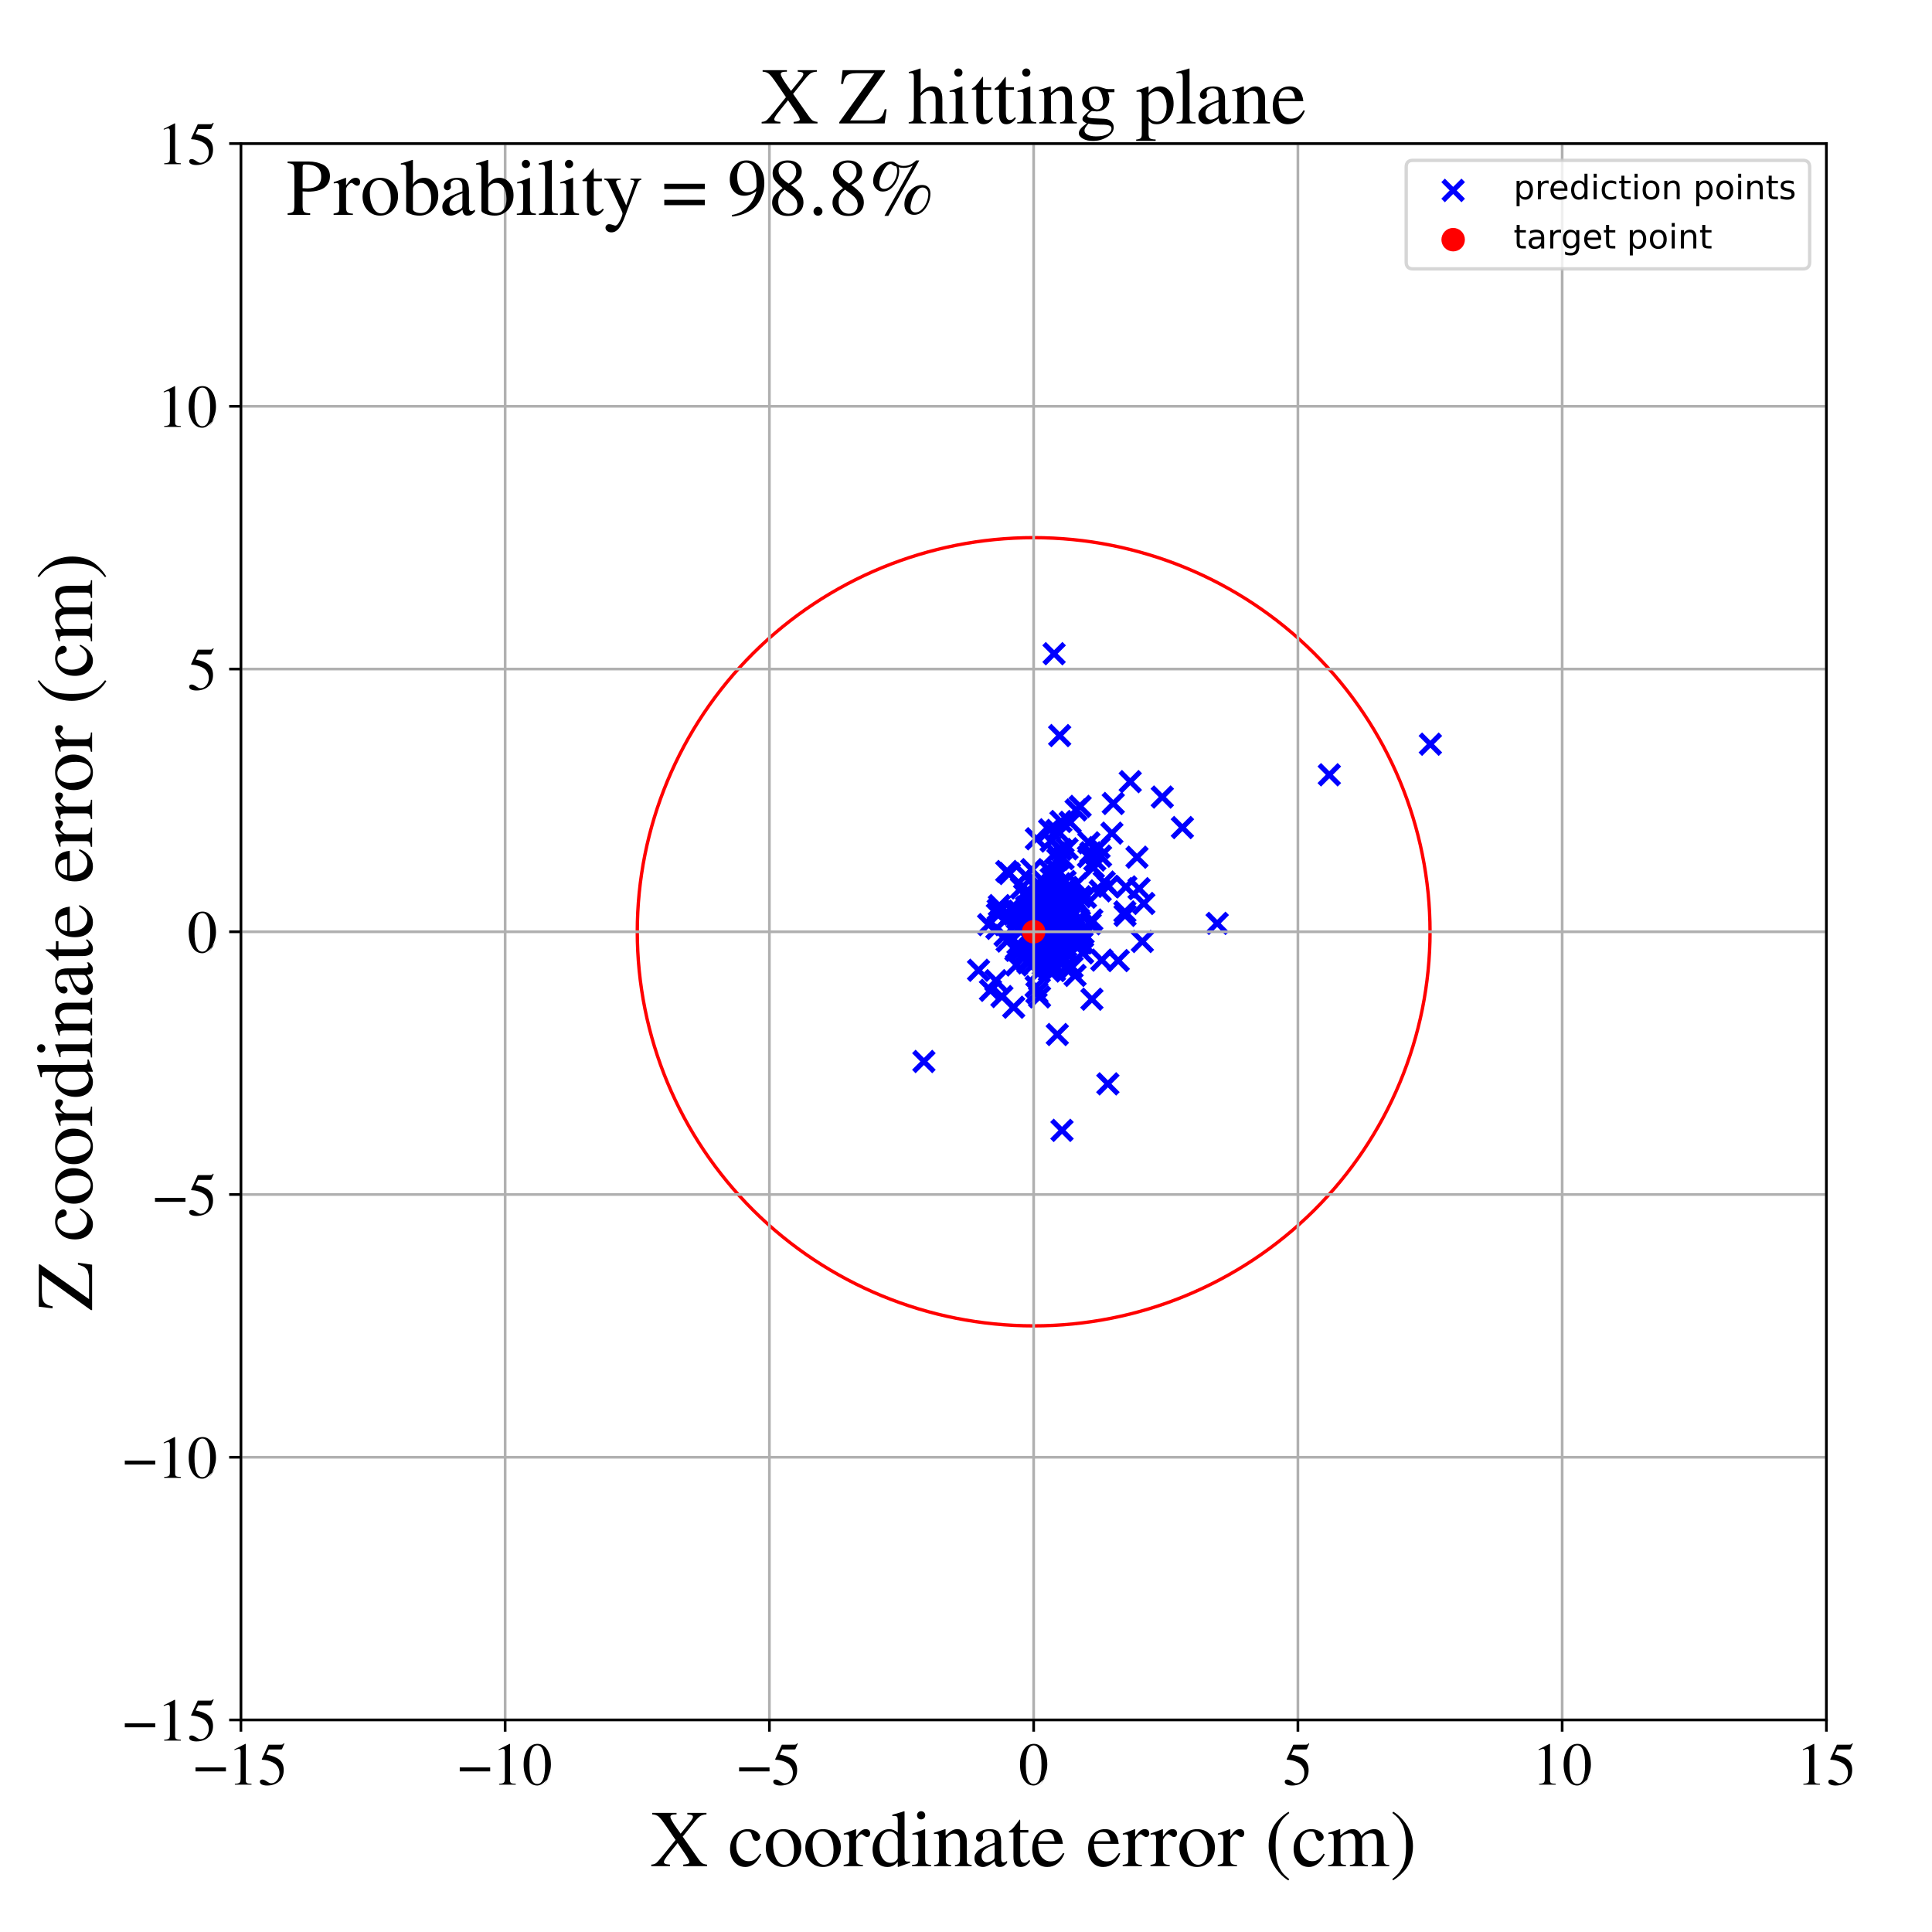 <?xml version="1.0" encoding="utf-8" standalone="no"?>
<!DOCTYPE svg PUBLIC "-//W3C//DTD SVG 1.1//EN"
  "http://www.w3.org/Graphics/SVG/1.1/DTD/svg11.dtd">
<!-- Created with matplotlib (https://matplotlib.org/) -->
<svg height="576pt" version="1.1" viewBox="0 0 576 576" width="576pt" xmlns="http://www.w3.org/2000/svg" xmlns:xlink="http://www.w3.org/1999/xlink">
 <defs>
  <style type="text/css">
*{stroke-linecap:butt;stroke-linejoin:round;}
  </style>
 </defs>
 <g id="figure_1">
  <g id="patch_1">
   <path d="M 0 576 
L 576 576 
L 576 0 
L 0 0 
z
" style="fill:#ffffff;"/>
  </g>
  <g id="axes_1">
   <g id="patch_2">
    <path d="M 71.822 512.784 
L 544.52 512.784 
L 544.52 42.802 
L 71.822 42.802 
z
" style="fill:#ffffff;"/>
   </g>
   <g id="PathCollection_1">
    <defs>
     <path d="M -3 3 
L 3 -3 
M -3 -3 
L 3 3 
" id="m070eae612b" style="stroke:#0000ff;stroke-width:1.5;"/>
    </defs>
    <g clip-path="url(#p3a5cefe62f)">
     <use style="fill:#0000ff;stroke:#0000ff;stroke-width:1.5;" x="314.277" xlink:href="#m070eae612b" y="266.389"/>
     <use style="fill:#0000ff;stroke:#0000ff;stroke-width:1.5;" x="322.073" xlink:href="#m070eae612b" y="267.336"/>
     <use style="fill:#0000ff;stroke:#0000ff;stroke-width:1.5;" x="326.401" xlink:href="#m070eae612b" y="256.431"/>
     <use style="fill:#0000ff;stroke:#0000ff;stroke-width:1.5;" x="294.739" xlink:href="#m070eae612b" y="275.663"/>
     <use style="fill:#0000ff;stroke:#0000ff;stroke-width:1.5;" x="305.479" xlink:href="#m070eae612b" y="266.781"/>
     <use style="fill:#0000ff;stroke:#0000ff;stroke-width:1.5;" x="325.028" xlink:href="#m070eae612b" y="275.405"/>
     <use style="fill:#0000ff;stroke:#0000ff;stroke-width:1.5;" x="305.51" xlink:href="#m070eae612b" y="273.248"/>
     <use style="fill:#0000ff;stroke:#0000ff;stroke-width:1.5;" x="316.69" xlink:href="#m070eae612b" y="285.013"/>
     <use style="fill:#0000ff;stroke:#0000ff;stroke-width:1.5;" x="299.637" xlink:href="#m070eae612b" y="278.915"/>
     <use style="fill:#0000ff;stroke:#0000ff;stroke-width:1.5;" x="328.481" xlink:href="#m070eae612b" y="286.243"/>
     <use style="fill:#0000ff;stroke:#0000ff;stroke-width:1.5;" x="297.199" xlink:href="#m070eae612b" y="276.778"/>
     <use style="fill:#0000ff;stroke:#0000ff;stroke-width:1.5;" x="313.899" xlink:href="#m070eae612b" y="278.914"/>
     <use style="fill:#0000ff;stroke:#0000ff;stroke-width:1.5;" x="303.31" xlink:href="#m070eae612b" y="273.712"/>
     <use style="fill:#0000ff;stroke:#0000ff;stroke-width:1.5;" x="314.481" xlink:href="#m070eae612b" y="266.735"/>
     <use style="fill:#0000ff;stroke:#0000ff;stroke-width:1.5;" x="327.671" xlink:href="#m070eae612b" y="252.709"/>
     <use style="fill:#0000ff;stroke:#0000ff;stroke-width:1.5;" x="317.627" xlink:href="#m070eae612b" y="274.05"/>
     <use style="fill:#0000ff;stroke:#0000ff;stroke-width:1.5;" x="315.928" xlink:href="#m070eae612b" y="219.301"/>
     <use style="fill:#0000ff;stroke:#0000ff;stroke-width:1.5;" x="314.488" xlink:href="#m070eae612b" y="273.967"/>
     <use style="fill:#0000ff;stroke:#0000ff;stroke-width:1.5;" x="312.615" xlink:href="#m070eae612b" y="270.446"/>
     <use style="fill:#0000ff;stroke:#0000ff;stroke-width:1.5;" x="308.988" xlink:href="#m070eae612b" y="250.061"/>
     <use style="fill:#0000ff;stroke:#0000ff;stroke-width:1.5;" x="316.963" xlink:href="#m070eae612b" y="281.613"/>
     <use style="fill:#0000ff;stroke:#0000ff;stroke-width:1.5;" x="300.143" xlink:href="#m070eae612b" y="259.828"/>
     <use style="fill:#0000ff;stroke:#0000ff;stroke-width:1.5;" x="324.502" xlink:href="#m070eae612b" y="255.364"/>
     <use style="fill:#0000ff;stroke:#0000ff;stroke-width:1.5;" x="305.785" xlink:href="#m070eae612b" y="261.019"/>
     <use style="fill:#0000ff;stroke:#0000ff;stroke-width:1.5;" x="307.59" xlink:href="#m070eae612b" y="259.276"/>
     <use style="fill:#0000ff;stroke:#0000ff;stroke-width:1.5;" x="304.83" xlink:href="#m070eae612b" y="277.26"/>
     <use style="fill:#0000ff;stroke:#0000ff;stroke-width:1.5;" x="309.128" xlink:href="#m070eae612b" y="295.958"/>
     <use style="fill:#0000ff;stroke:#0000ff;stroke-width:1.5;" x="319.047" xlink:href="#m070eae612b" y="279.625"/>
     <use style="fill:#0000ff;stroke:#0000ff;stroke-width:1.5;" x="316.259" xlink:href="#m070eae612b" y="253.228"/>
     <use style="fill:#0000ff;stroke:#0000ff;stroke-width:1.5;" x="314.723" xlink:href="#m070eae612b" y="269.416"/>
     <use style="fill:#0000ff;stroke:#0000ff;stroke-width:1.5;" x="311.516" xlink:href="#m070eae612b" y="279.596"/>
     <use style="fill:#0000ff;stroke:#0000ff;stroke-width:1.5;" x="310.057" xlink:href="#m070eae612b" y="279.719"/>
     <use style="fill:#0000ff;stroke:#0000ff;stroke-width:1.5;" x="336.966" xlink:href="#m070eae612b" y="233.039"/>
     <use style="fill:#0000ff;stroke:#0000ff;stroke-width:1.5;" x="309.124" xlink:href="#m070eae612b" y="281.265"/>
     <use style="fill:#0000ff;stroke:#0000ff;stroke-width:1.5;" x="314.483" xlink:href="#m070eae612b" y="282.074"/>
     <use style="fill:#0000ff;stroke:#0000ff;stroke-width:1.5;" x="318.111" xlink:href="#m070eae612b" y="264.56"/>
     <use style="fill:#0000ff;stroke:#0000ff;stroke-width:1.5;" x="309.874" xlink:href="#m070eae612b" y="274.065"/>
     <use style="fill:#0000ff;stroke:#0000ff;stroke-width:1.5;" x="340.576" xlink:href="#m070eae612b" y="280.691"/>
     <use style="fill:#0000ff;stroke:#0000ff;stroke-width:1.5;" x="306.678" xlink:href="#m070eae612b" y="265.908"/>
     <use style="fill:#0000ff;stroke:#0000ff;stroke-width:1.5;" x="306.678" xlink:href="#m070eae612b" y="273.151"/>
     <use style="fill:#0000ff;stroke:#0000ff;stroke-width:1.5;" x="341.014" xlink:href="#m070eae612b" y="269.356"/>
     <use style="fill:#0000ff;stroke:#0000ff;stroke-width:1.5;" x="304.584" xlink:href="#m070eae612b" y="283.209"/>
     <use style="fill:#0000ff;stroke:#0000ff;stroke-width:1.5;" x="311.941" xlink:href="#m070eae612b" y="274.094"/>
     <use style="fill:#0000ff;stroke:#0000ff;stroke-width:1.5;" x="307.68" xlink:href="#m070eae612b" y="283.144"/>
     <use style="fill:#0000ff;stroke:#0000ff;stroke-width:1.5;" x="306.285" xlink:href="#m070eae612b" y="286.532"/>
     <use style="fill:#0000ff;stroke:#0000ff;stroke-width:1.5;" x="315.841" xlink:href="#m070eae612b" y="275.762"/>
     <use style="fill:#0000ff;stroke:#0000ff;stroke-width:1.5;" x="335.656" xlink:href="#m070eae612b" y="264.421"/>
     <use style="fill:#0000ff;stroke:#0000ff;stroke-width:1.5;" x="303.499" xlink:href="#m070eae612b" y="281.368"/>
     <use style="fill:#0000ff;stroke:#0000ff;stroke-width:1.5;" x="321.532" xlink:href="#m070eae612b" y="269.146"/>
     <use style="fill:#0000ff;stroke:#0000ff;stroke-width:1.5;" x="317.37" xlink:href="#m070eae612b" y="267.672"/>
     <use style="fill:#0000ff;stroke:#0000ff;stroke-width:1.5;" x="330.446" xlink:href="#m070eae612b" y="264.257"/>
     <use style="fill:#0000ff;stroke:#0000ff;stroke-width:1.5;" x="314.266" xlink:href="#m070eae612b" y="194.893"/>
     <use style="fill:#0000ff;stroke:#0000ff;stroke-width:1.5;" x="298.706" xlink:href="#m070eae612b" y="297.109"/>
     <use style="fill:#0000ff;stroke:#0000ff;stroke-width:1.5;" x="318.322" xlink:href="#m070eae612b" y="272.475"/>
     <use style="fill:#0000ff;stroke:#0000ff;stroke-width:1.5;" x="309.965" xlink:href="#m070eae612b" y="267.791"/>
     <use style="fill:#0000ff;stroke:#0000ff;stroke-width:1.5;" x="305.838" xlink:href="#m070eae612b" y="283.857"/>
     <use style="fill:#0000ff;stroke:#0000ff;stroke-width:1.5;" x="322.031" xlink:href="#m070eae612b" y="240.41"/>
     <use style="fill:#0000ff;stroke:#0000ff;stroke-width:1.5;" x="310.355" xlink:href="#m070eae612b" y="275.148"/>
     <use style="fill:#0000ff;stroke:#0000ff;stroke-width:1.5;" x="318.48" xlink:href="#m070eae612b" y="275.191"/>
     <use style="fill:#0000ff;stroke:#0000ff;stroke-width:1.5;" x="307.894" xlink:href="#m070eae612b" y="278.014"/>
     <use style="fill:#0000ff;stroke:#0000ff;stroke-width:1.5;" x="313.255" xlink:href="#m070eae612b" y="270.959"/>
     <use style="fill:#0000ff;stroke:#0000ff;stroke-width:1.5;" x="310.886" xlink:href="#m070eae612b" y="270.73"/>
     <use style="fill:#0000ff;stroke:#0000ff;stroke-width:1.5;" x="316.718" xlink:href="#m070eae612b" y="266.684"/>
     <use style="fill:#0000ff;stroke:#0000ff;stroke-width:1.5;" x="314.345" xlink:href="#m070eae612b" y="264.741"/>
     <use style="fill:#0000ff;stroke:#0000ff;stroke-width:1.5;" x="311.622" xlink:href="#m070eae612b" y="270.316"/>
     <use style="fill:#0000ff;stroke:#0000ff;stroke-width:1.5;" x="565.378" xlink:href="#m070eae612b" y="169.327"/>
     <use style="fill:#0000ff;stroke:#0000ff;stroke-width:1.5;" x="318.543" xlink:href="#m070eae612b" y="280.24"/>
     <use style="fill:#0000ff;stroke:#0000ff;stroke-width:1.5;" x="315.38" xlink:href="#m070eae612b" y="256.142"/>
     <use style="fill:#0000ff;stroke:#0000ff;stroke-width:1.5;" x="315.258" xlink:href="#m070eae612b" y="259.478"/>
     <use style="fill:#0000ff;stroke:#0000ff;stroke-width:1.5;" x="309.851" xlink:href="#m070eae612b" y="289.759"/>
     <use style="fill:#0000ff;stroke:#0000ff;stroke-width:1.5;" x="312.87" xlink:href="#m070eae612b" y="289.501"/>
     <use style="fill:#0000ff;stroke:#0000ff;stroke-width:1.5;" x="307.229" xlink:href="#m070eae612b" y="271.346"/>
     <use style="fill:#0000ff;stroke:#0000ff;stroke-width:1.5;" x="302.939" xlink:href="#m070eae612b" y="272.381"/>
     <use style="fill:#0000ff;stroke:#0000ff;stroke-width:1.5;" x="305.629" xlink:href="#m070eae612b" y="271.664"/>
     <use style="fill:#0000ff;stroke:#0000ff;stroke-width:1.5;" x="317.547" xlink:href="#m070eae612b" y="283.799"/>
     <use style="fill:#0000ff;stroke:#0000ff;stroke-width:1.5;" x="311.258" xlink:href="#m070eae612b" y="277.512"/>
     <use style="fill:#0000ff;stroke:#0000ff;stroke-width:1.5;" x="312.935" xlink:href="#m070eae612b" y="282.169"/>
     <use style="fill:#0000ff;stroke:#0000ff;stroke-width:1.5;" x="321.078" xlink:href="#m070eae612b" y="275.816"/>
     <use style="fill:#0000ff;stroke:#0000ff;stroke-width:1.5;" x="306.518" xlink:href="#m070eae612b" y="272.432"/>
     <use style="fill:#0000ff;stroke:#0000ff;stroke-width:1.5;" x="314.738" xlink:href="#m070eae612b" y="280.996"/>
     <use style="fill:#0000ff;stroke:#0000ff;stroke-width:1.5;" x="325.498" xlink:href="#m070eae612b" y="274.283"/>
     <use style="fill:#0000ff;stroke:#0000ff;stroke-width:1.5;" x="319.558" xlink:href="#m070eae612b" y="271.907"/>
     <use style="fill:#0000ff;stroke:#0000ff;stroke-width:1.5;" x="303.046" xlink:href="#m070eae612b" y="287.696"/>
     <use style="fill:#0000ff;stroke:#0000ff;stroke-width:1.5;" x="316.937" xlink:href="#m070eae612b" y="255.991"/>
     <use style="fill:#0000ff;stroke:#0000ff;stroke-width:1.5;" x="302.218" xlink:href="#m070eae612b" y="300.293"/>
     <use style="fill:#0000ff;stroke:#0000ff;stroke-width:1.5;" x="308.901" xlink:href="#m070eae612b" y="294.163"/>
     <use style="fill:#0000ff;stroke:#0000ff;stroke-width:1.5;" x="324.631" xlink:href="#m070eae612b" y="251.272"/>
     <use style="fill:#0000ff;stroke:#0000ff;stroke-width:1.5;" x="308.833" xlink:href="#m070eae612b" y="273.001"/>
     <use style="fill:#0000ff;stroke:#0000ff;stroke-width:1.5;" x="312.274" xlink:href="#m070eae612b" y="277.012"/>
     <use style="fill:#0000ff;stroke:#0000ff;stroke-width:1.5;" x="310.848" xlink:href="#m070eae612b" y="273.578"/>
     <use style="fill:#0000ff;stroke:#0000ff;stroke-width:1.5;" x="309.314" xlink:href="#m070eae612b" y="263.261"/>
     <use style="fill:#0000ff;stroke:#0000ff;stroke-width:1.5;" x="321.642" xlink:href="#m070eae612b" y="281.393"/>
     <use style="fill:#0000ff;stroke:#0000ff;stroke-width:1.5;" x="306.473" xlink:href="#m070eae612b" y="287.082"/>
     <use style="fill:#0000ff;stroke:#0000ff;stroke-width:1.5;" x="304.265" xlink:href="#m070eae612b" y="277.724"/>
     <use style="fill:#0000ff;stroke:#0000ff;stroke-width:1.5;" x="305.659" xlink:href="#m070eae612b" y="273.74"/>
     <use style="fill:#0000ff;stroke:#0000ff;stroke-width:1.5;" x="331.905" xlink:href="#m070eae612b" y="239.547"/>
     <use style="fill:#0000ff;stroke:#0000ff;stroke-width:1.5;" x="322.769" xlink:href="#m070eae612b" y="284.09"/>
     <use style="fill:#0000ff;stroke:#0000ff;stroke-width:1.5;" x="303.735" xlink:href="#m070eae612b" y="271.635"/>
     <use style="fill:#0000ff;stroke:#0000ff;stroke-width:1.5;" x="322.907" xlink:href="#m070eae612b" y="278.22"/>
     <use style="fill:#0000ff;stroke:#0000ff;stroke-width:1.5;" x="312.98" xlink:href="#m070eae612b" y="276.348"/>
     <use style="fill:#0000ff;stroke:#0000ff;stroke-width:1.5;" x="309.932" xlink:href="#m070eae612b" y="285.037"/>
     <use style="fill:#0000ff;stroke:#0000ff;stroke-width:1.5;" x="308.463" xlink:href="#m070eae612b" y="278.464"/>
     <use style="fill:#0000ff;stroke:#0000ff;stroke-width:1.5;" x="315.012" xlink:href="#m070eae612b" y="274.868"/>
     <use style="fill:#0000ff;stroke:#0000ff;stroke-width:1.5;" x="308.939" xlink:href="#m070eae612b" y="264.7"/>
     <use style="fill:#0000ff;stroke:#0000ff;stroke-width:1.5;" x="320.823" xlink:href="#m070eae612b" y="241.466"/>
     <use style="fill:#0000ff;stroke:#0000ff;stroke-width:1.5;" x="316.973" xlink:href="#m070eae612b" y="268.976"/>
     <use style="fill:#0000ff;stroke:#0000ff;stroke-width:1.5;" x="321.825" xlink:href="#m070eae612b" y="269.8"/>
     <use style="fill:#0000ff;stroke:#0000ff;stroke-width:1.5;" x="322.615" xlink:href="#m070eae612b" y="280.966"/>
     <use style="fill:#0000ff;stroke:#0000ff;stroke-width:1.5;" x="318.518" xlink:href="#m070eae612b" y="274.398"/>
     <use style="fill:#0000ff;stroke:#0000ff;stroke-width:1.5;" x="322.238" xlink:href="#m070eae612b" y="279.198"/>
     <use style="fill:#0000ff;stroke:#0000ff;stroke-width:1.5;" x="300.357" xlink:href="#m070eae612b" y="273.638"/>
     <use style="fill:#0000ff;stroke:#0000ff;stroke-width:1.5;" x="316.21" xlink:href="#m070eae612b" y="276.934"/>
     <use style="fill:#0000ff;stroke:#0000ff;stroke-width:1.5;" x="316.023" xlink:href="#m070eae612b" y="267.381"/>
     <use style="fill:#0000ff;stroke:#0000ff;stroke-width:1.5;" x="328.009" xlink:href="#m070eae612b" y="265.593"/>
     <use style="fill:#0000ff;stroke:#0000ff;stroke-width:1.5;" x="312.927" xlink:href="#m070eae612b" y="247.392"/>
     <use style="fill:#0000ff;stroke:#0000ff;stroke-width:1.5;" x="297.598" xlink:href="#m070eae612b" y="271.216"/>
     <use style="fill:#0000ff;stroke:#0000ff;stroke-width:1.5;" x="309.926" xlink:href="#m070eae612b" y="297.211"/>
     <use style="fill:#0000ff;stroke:#0000ff;stroke-width:1.5;" x="297.946" xlink:href="#m070eae612b" y="269.988"/>
     <use style="fill:#0000ff;stroke:#0000ff;stroke-width:1.5;" x="314.843" xlink:href="#m070eae612b" y="279.356"/>
     <use style="fill:#0000ff;stroke:#0000ff;stroke-width:1.5;" x="315.824" xlink:href="#m070eae612b" y="276.707"/>
     <use style="fill:#0000ff;stroke:#0000ff;stroke-width:1.5;" x="316.727" xlink:href="#m070eae612b" y="268.99"/>
     <use style="fill:#0000ff;stroke:#0000ff;stroke-width:1.5;" x="306.691" xlink:href="#m070eae612b" y="283.306"/>
     <use style="fill:#0000ff;stroke:#0000ff;stroke-width:1.5;" x="317.953" xlink:href="#m070eae612b" y="279.011"/>
     <use style="fill:#0000ff;stroke:#0000ff;stroke-width:1.5;" x="314.646" xlink:href="#m070eae612b" y="273.811"/>
     <use style="fill:#0000ff;stroke:#0000ff;stroke-width:1.5;" x="313.545" xlink:href="#m070eae612b" y="286.932"/>
     <use style="fill:#0000ff;stroke:#0000ff;stroke-width:1.5;" x="319.887" xlink:href="#m070eae612b" y="280.488"/>
     <use style="fill:#0000ff;stroke:#0000ff;stroke-width:1.5;" x="330.295" xlink:href="#m070eae612b" y="323.138"/>
     <use style="fill:#0000ff;stroke:#0000ff;stroke-width:1.5;" x="313.67" xlink:href="#m070eae612b" y="269.284"/>
     <use style="fill:#0000ff;stroke:#0000ff;stroke-width:1.5;" x="302.872" xlink:href="#m070eae612b" y="283.339"/>
     <use style="fill:#0000ff;stroke:#0000ff;stroke-width:1.5;" x="308.567" xlink:href="#m070eae612b" y="275.972"/>
     <use style="fill:#0000ff;stroke:#0000ff;stroke-width:1.5;" x="314.668" xlink:href="#m070eae612b" y="254.307"/>
     <use style="fill:#0000ff;stroke:#0000ff;stroke-width:1.5;" x="316.622" xlink:href="#m070eae612b" y="274.258"/>
     <use style="fill:#0000ff;stroke:#0000ff;stroke-width:1.5;" x="329.2" xlink:href="#m070eae612b" y="262.975"/>
     <use style="fill:#0000ff;stroke:#0000ff;stroke-width:1.5;" x="311.969" xlink:href="#m070eae612b" y="275.936"/>
     <use style="fill:#0000ff;stroke:#0000ff;stroke-width:1.5;" x="309.689" xlink:href="#m070eae612b" y="270.785"/>
     <use style="fill:#0000ff;stroke:#0000ff;stroke-width:1.5;" x="566.174" xlink:href="#m070eae612b" y="198.148"/>
     <use style="fill:#0000ff;stroke:#0000ff;stroke-width:1.5;" x="315.08" xlink:href="#m070eae612b" y="247.566"/>
     <use style="fill:#0000ff;stroke:#0000ff;stroke-width:1.5;" x="311.206" xlink:href="#m070eae612b" y="285.729"/>
     <use style="fill:#0000ff;stroke:#0000ff;stroke-width:1.5;" x="320.992" xlink:href="#m070eae612b" y="263.478"/>
     <use style="fill:#0000ff;stroke:#0000ff;stroke-width:1.5;" x="315.087" xlink:href="#m070eae612b" y="274.802"/>
     <use style="fill:#0000ff;stroke:#0000ff;stroke-width:1.5;" x="315.766" xlink:href="#m070eae612b" y="272.259"/>
     <use style="fill:#0000ff;stroke:#0000ff;stroke-width:1.5;" x="314.979" xlink:href="#m070eae612b" y="273.708"/>
     <use style="fill:#0000ff;stroke:#0000ff;stroke-width:1.5;" x="303.591" xlink:href="#m070eae612b" y="272.083"/>
     <use style="fill:#0000ff;stroke:#0000ff;stroke-width:1.5;" x="314.956" xlink:href="#m070eae612b" y="261.274"/>
     <use style="fill:#0000ff;stroke:#0000ff;stroke-width:1.5;" x="310.268" xlink:href="#m070eae612b" y="283.259"/>
     <use style="fill:#0000ff;stroke:#0000ff;stroke-width:1.5;" x="314.345" xlink:href="#m070eae612b" y="270.102"/>
     <use style="fill:#0000ff;stroke:#0000ff;stroke-width:1.5;" x="322.305" xlink:href="#m070eae612b" y="279.559"/>
     <use style="fill:#0000ff;stroke:#0000ff;stroke-width:1.5;" x="312.587" xlink:href="#m070eae612b" y="272.544"/>
     <use style="fill:#0000ff;stroke:#0000ff;stroke-width:1.5;" x="352.517" xlink:href="#m070eae612b" y="246.725"/>
     <use style="fill:#0000ff;stroke:#0000ff;stroke-width:1.5;" x="312.971" xlink:href="#m070eae612b" y="269.569"/>
     <use style="fill:#0000ff;stroke:#0000ff;stroke-width:1.5;" x="313.398" xlink:href="#m070eae612b" y="276.986"/>
     <use style="fill:#0000ff;stroke:#0000ff;stroke-width:1.5;" x="317.76" xlink:href="#m070eae612b" y="282.061"/>
     <use style="fill:#0000ff;stroke:#0000ff;stroke-width:1.5;" x="297.349" xlink:href="#m070eae612b" y="272.525"/>
     <use style="fill:#0000ff;stroke:#0000ff;stroke-width:1.5;" x="312.998" xlink:href="#m070eae612b" y="281.113"/>
     <use style="fill:#0000ff;stroke:#0000ff;stroke-width:1.5;" x="309.361" xlink:href="#m070eae612b" y="270.043"/>
     <use style="fill:#0000ff;stroke:#0000ff;stroke-width:1.5;" x="310.979" xlink:href="#m070eae612b" y="270.508"/>
     <use style="fill:#0000ff;stroke:#0000ff;stroke-width:1.5;" x="320.521" xlink:href="#m070eae612b" y="290.803"/>
     <use style="fill:#0000ff;stroke:#0000ff;stroke-width:1.5;" x="396.317" xlink:href="#m070eae612b" y="230.992"/>
     <use style="fill:#0000ff;stroke:#0000ff;stroke-width:1.5;" x="312.558" xlink:href="#m070eae612b" y="288.381"/>
     <use style="fill:#0000ff;stroke:#0000ff;stroke-width:1.5;" x="318.12" xlink:href="#m070eae612b" y="253.06"/>
     <use style="fill:#0000ff;stroke:#0000ff;stroke-width:1.5;" x="313.429" xlink:href="#m070eae612b" y="271.184"/>
     <use style="fill:#0000ff;stroke:#0000ff;stroke-width:1.5;" x="320.176" xlink:href="#m070eae612b" y="272.598"/>
     <use style="fill:#0000ff;stroke:#0000ff;stroke-width:1.5;" x="315.532" xlink:href="#m070eae612b" y="269.378"/>
     <use style="fill:#0000ff;stroke:#0000ff;stroke-width:1.5;" x="315.499" xlink:href="#m070eae612b" y="279.376"/>
     <use style="fill:#0000ff;stroke:#0000ff;stroke-width:1.5;" x="309.133" xlink:href="#m070eae612b" y="278.699"/>
     <use style="fill:#0000ff;stroke:#0000ff;stroke-width:1.5;" x="307.886" xlink:href="#m070eae612b" y="274.187"/>
     <use style="fill:#0000ff;stroke:#0000ff;stroke-width:1.5;" x="317.007" xlink:href="#m070eae612b" y="286.725"/>
     <use style="fill:#0000ff;stroke:#0000ff;stroke-width:1.5;" x="426.444" xlink:href="#m070eae612b" y="221.872"/>
     <use style="fill:#0000ff;stroke:#0000ff;stroke-width:1.5;" x="317.54" xlink:href="#m070eae612b" y="262.778"/>
     <use style="fill:#0000ff;stroke:#0000ff;stroke-width:1.5;" x="313.227" xlink:href="#m070eae612b" y="267.097"/>
     <use style="fill:#0000ff;stroke:#0000ff;stroke-width:1.5;" x="313.223" xlink:href="#m070eae612b" y="272.043"/>
     <use style="fill:#0000ff;stroke:#0000ff;stroke-width:1.5;" x="319.841" xlink:href="#m070eae612b" y="277.239"/>
     <use style="fill:#0000ff;stroke:#0000ff;stroke-width:1.5;" x="304.517" xlink:href="#m070eae612b" y="264.726"/>
     <use style="fill:#0000ff;stroke:#0000ff;stroke-width:1.5;" x="307.994" xlink:href="#m070eae612b" y="276.086"/>
     <use style="fill:#0000ff;stroke:#0000ff;stroke-width:1.5;" x="316.445" xlink:href="#m070eae612b" y="274.296"/>
     <use style="fill:#0000ff;stroke:#0000ff;stroke-width:1.5;" x="300.264" xlink:href="#m070eae612b" y="280.575"/>
     <use style="fill:#0000ff;stroke:#0000ff;stroke-width:1.5;" x="317.883" xlink:href="#m070eae612b" y="277.71"/>
     <use style="fill:#0000ff;stroke:#0000ff;stroke-width:1.5;" x="319.037" xlink:href="#m070eae612b" y="245.161"/>
     <use style="fill:#0000ff;stroke:#0000ff;stroke-width:1.5;" x="308.401" xlink:href="#m070eae612b" y="274.36"/>
     <use style="fill:#0000ff;stroke:#0000ff;stroke-width:1.5;" x="306.063" xlink:href="#m070eae612b" y="270.402"/>
     <use style="fill:#0000ff;stroke:#0000ff;stroke-width:1.5;" x="318.59" xlink:href="#m070eae612b" y="272.456"/>
     <use style="fill:#0000ff;stroke:#0000ff;stroke-width:1.5;" x="300.946" xlink:href="#m070eae612b" y="260.418"/>
     <use style="fill:#0000ff;stroke:#0000ff;stroke-width:1.5;" x="310.944" xlink:href="#m070eae612b" y="280.197"/>
     <use style="fill:#0000ff;stroke:#0000ff;stroke-width:1.5;" x="317.565" xlink:href="#m070eae612b" y="288.461"/>
     <use style="fill:#0000ff;stroke:#0000ff;stroke-width:1.5;" x="339.601" xlink:href="#m070eae612b" y="264.945"/>
     <use style="fill:#0000ff;stroke:#0000ff;stroke-width:1.5;" x="318.474" xlink:href="#m070eae612b" y="283.784"/>
     <use style="fill:#0000ff;stroke:#0000ff;stroke-width:1.5;" x="313.94" xlink:href="#m070eae612b" y="281.597"/>
     <use style="fill:#0000ff;stroke:#0000ff;stroke-width:1.5;" x="316.494" xlink:href="#m070eae612b" y="273.609"/>
     <use style="fill:#0000ff;stroke:#0000ff;stroke-width:1.5;" x="320.49" xlink:href="#m070eae612b" y="278.401"/>
     <use style="fill:#0000ff;stroke:#0000ff;stroke-width:1.5;" x="316.621" xlink:href="#m070eae612b" y="337.001"/>
     <use style="fill:#0000ff;stroke:#0000ff;stroke-width:1.5;" x="291.738" xlink:href="#m070eae612b" y="289.276"/>
     <use style="fill:#0000ff;stroke:#0000ff;stroke-width:1.5;" x="335.37" xlink:href="#m070eae612b" y="271.872"/>
     <use style="fill:#0000ff;stroke:#0000ff;stroke-width:1.5;" x="275.447" xlink:href="#m070eae612b" y="316.466"/>
     <use style="fill:#0000ff;stroke:#0000ff;stroke-width:1.5;" x="331.496" xlink:href="#m070eae612b" y="248.394"/>
     <use style="fill:#0000ff;stroke:#0000ff;stroke-width:1.5;" x="314.022" xlink:href="#m070eae612b" y="284.576"/>
     <use style="fill:#0000ff;stroke:#0000ff;stroke-width:1.5;" x="317.582" xlink:href="#m070eae612b" y="270.606"/>
     <use style="fill:#0000ff;stroke:#0000ff;stroke-width:1.5;" x="325.542" xlink:href="#m070eae612b" y="297.907"/>
     <use style="fill:#0000ff;stroke:#0000ff;stroke-width:1.5;" x="308.663" xlink:href="#m070eae612b" y="280.364"/>
     <use style="fill:#0000ff;stroke:#0000ff;stroke-width:1.5;" x="338.975" xlink:href="#m070eae612b" y="255.565"/>
     <use style="fill:#0000ff;stroke:#0000ff;stroke-width:1.5;" x="335.421" xlink:href="#m070eae612b" y="272.902"/>
     <use style="fill:#0000ff;stroke:#0000ff;stroke-width:1.5;" x="333.389" xlink:href="#m070eae612b" y="286.386"/>
     <use style="fill:#0000ff;stroke:#0000ff;stroke-width:1.5;" x="316.424" xlink:href="#m070eae612b" y="271.58"/>
     <use style="fill:#0000ff;stroke:#0000ff;stroke-width:1.5;" x="307.998" xlink:href="#m070eae612b" y="279.897"/>
     <use style="fill:#0000ff;stroke:#0000ff;stroke-width:1.5;" x="315.018" xlink:href="#m070eae612b" y="269.944"/>
     <use style="fill:#0000ff;stroke:#0000ff;stroke-width:1.5;" x="323.616" xlink:href="#m070eae612b" y="267.498"/>
     <use style="fill:#0000ff;stroke:#0000ff;stroke-width:1.5;" x="313.163" xlink:href="#m070eae612b" y="259.819"/>
     <use style="fill:#0000ff;stroke:#0000ff;stroke-width:1.5;" x="310.037" xlink:href="#m070eae612b" y="282.409"/>
     <use style="fill:#0000ff;stroke:#0000ff;stroke-width:1.5;" x="314.08" xlink:href="#m070eae612b" y="282.509"/>
     <use style="fill:#0000ff;stroke:#0000ff;stroke-width:1.5;" x="304.814" xlink:href="#m070eae612b" y="275.737"/>
     <use style="fill:#0000ff;stroke:#0000ff;stroke-width:1.5;" x="313.47" xlink:href="#m070eae612b" y="279.198"/>
     <use style="fill:#0000ff;stroke:#0000ff;stroke-width:1.5;" x="316.3" xlink:href="#m070eae612b" y="244.917"/>
     <use style="fill:#0000ff;stroke:#0000ff;stroke-width:1.5;" x="296.897" xlink:href="#m070eae612b" y="292.379"/>
     <use style="fill:#0000ff;stroke:#0000ff;stroke-width:1.5;" x="295.293" xlink:href="#m070eae612b" y="295.257"/>
     <use style="fill:#0000ff;stroke:#0000ff;stroke-width:1.5;" x="309.795" xlink:href="#m070eae612b" y="284.391"/>
     <use style="fill:#0000ff;stroke:#0000ff;stroke-width:1.5;" x="325.216" xlink:href="#m070eae612b" y="254.243"/>
     <use style="fill:#0000ff;stroke:#0000ff;stroke-width:1.5;" x="318.771" xlink:href="#m070eae612b" y="279.003"/>
     <use style="fill:#0000ff;stroke:#0000ff;stroke-width:1.5;" x="313.809" xlink:href="#m070eae612b" y="275.07"/>
     <use style="fill:#0000ff;stroke:#0000ff;stroke-width:1.5;" x="313.885" xlink:href="#m070eae612b" y="278.898"/>
     <use style="fill:#0000ff;stroke:#0000ff;stroke-width:1.5;" x="362.885" xlink:href="#m070eae612b" y="275.291"/>
     <use style="fill:#0000ff;stroke:#0000ff;stroke-width:1.5;" x="305.59" xlink:href="#m070eae612b" y="275.545"/>
     <use style="fill:#0000ff;stroke:#0000ff;stroke-width:1.5;" x="317.374" xlink:href="#m070eae612b" y="282.141"/>
     <use style="fill:#0000ff;stroke:#0000ff;stroke-width:1.5;" x="314.731" xlink:href="#m070eae612b" y="278.506"/>
     <use style="fill:#0000ff;stroke:#0000ff;stroke-width:1.5;" x="311.045" xlink:href="#m070eae612b" y="287.669"/>
     <use style="fill:#0000ff;stroke:#0000ff;stroke-width:1.5;" x="313.377" xlink:href="#m070eae612b" y="250.753"/>
     <use style="fill:#0000ff;stroke:#0000ff;stroke-width:1.5;" x="313.507" xlink:href="#m070eae612b" y="270.591"/>
     <use style="fill:#0000ff;stroke:#0000ff;stroke-width:1.5;" x="346.522" xlink:href="#m070eae612b" y="237.634"/>
     <use style="fill:#0000ff;stroke:#0000ff;stroke-width:1.5;" x="319.623" xlink:href="#m070eae612b" y="288.331"/>
     <use style="fill:#0000ff;stroke:#0000ff;stroke-width:1.5;" x="315.687" xlink:href="#m070eae612b" y="279.887"/>
     <use style="fill:#0000ff;stroke:#0000ff;stroke-width:1.5;" x="307.046" xlink:href="#m070eae612b" y="270.082"/>
     <use style="fill:#0000ff;stroke:#0000ff;stroke-width:1.5;" x="310.89" xlink:href="#m070eae612b" y="277.859"/>
     <use style="fill:#0000ff;stroke:#0000ff;stroke-width:1.5;" x="307.983" xlink:href="#m070eae612b" y="277.791"/>
     <use style="fill:#0000ff;stroke:#0000ff;stroke-width:1.5;" x="308.562" xlink:href="#m070eae612b" y="286.98"/>
     <use style="fill:#0000ff;stroke:#0000ff;stroke-width:1.5;" x="315.219" xlink:href="#m070eae612b" y="308.429"/>
     <use style="fill:#0000ff;stroke:#0000ff;stroke-width:1.5;" x="310.613" xlink:href="#m070eae612b" y="268.247"/>
     <use style="fill:#0000ff;stroke:#0000ff;stroke-width:1.5;" x="322.412" xlink:href="#m070eae612b" y="281.12"/>
     <use style="fill:#0000ff;stroke:#0000ff;stroke-width:1.5;" x="313.395" xlink:href="#m070eae612b" y="261.956"/>
     <use style="fill:#0000ff;stroke:#0000ff;stroke-width:1.5;" x="325.969" xlink:href="#m070eae612b" y="258.659"/>
     <use style="fill:#0000ff;stroke:#0000ff;stroke-width:1.5;" x="312.06" xlink:href="#m070eae612b" y="272.068"/>
     <use style="fill:#0000ff;stroke:#0000ff;stroke-width:1.5;" x="308.539" xlink:href="#m070eae612b" y="268.855"/>
     <use style="fill:#0000ff;stroke:#0000ff;stroke-width:1.5;" x="314.379" xlink:href="#m070eae612b" y="289.37"/>
     <use style="fill:#0000ff;stroke:#0000ff;stroke-width:1.5;" x="328.116" xlink:href="#m070eae612b" y="255.247"/>
     <use style="fill:#0000ff;stroke:#0000ff;stroke-width:1.5;" x="306.352" xlink:href="#m070eae612b" y="265.518"/>
    </g>
   </g>
   <g id="PathCollection_2">
    <defs>
     <path d="M 0 3 
C 0.796 3 1.559 2.684 2.121 2.121 
C 2.684 1.559 3 0.796 3 0 
C 3 -0.796 2.684 -1.559 2.121 -2.121 
C 1.559 -2.684 0.796 -3 0 -3 
C -0.796 -3 -1.559 -2.684 -2.121 -2.121 
C -2.684 -1.559 -3 -0.796 -3 0 
C -3 0.796 -2.684 1.559 -2.121 2.121 
C -1.559 2.684 -0.796 3 0 3 
z
" id="mbd124e5b89" style="stroke:#ff0000;"/>
    </defs>
    <g clip-path="url(#p3a5cefe62f)">
     <use style="fill:#ff0000;stroke:#ff0000;" x="308.171" xlink:href="#mbd124e5b89" y="277.793"/>
    </g>
   </g>
   <g id="patch_3">
    <path clip-path="url(#p3a5cefe62f)" d="M 308.171 395.288 
C 339.511 395.288 369.572 382.908 391.733 360.875 
C 413.894 338.841 426.346 308.953 426.346 277.793 
C 426.346 246.633 413.894 216.745 391.733 194.711 
C 369.572 172.677 339.511 160.297 308.171 160.297 
C 276.831 160.297 246.77 172.677 224.609 194.711 
C 202.448 216.745 189.997 246.633 189.997 277.793 
C 189.997 308.953 202.448 338.841 224.609 360.875 
C 246.77 382.908 276.831 395.288 308.171 395.288 
z
" style="fill:none;stroke:#ff0000;stroke-linejoin:miter;"/>
   </g>
   <g id="matplotlib.axis_1">
    <g id="xtick_1">
     <g id="line2d_1">
      <path clip-path="url(#p3a5cefe62f)" d="M 71.822 512.784 
L 71.822 42.802 
" style="fill:none;stroke:#b0b0b0;stroke-linecap:square;stroke-width:0.8;"/>
     </g>
     <g id="line2d_2">
      <defs>
       <path d="M 0 0 
L 0 3.5 
" id="ma92773db89" style="stroke:#000000;stroke-width:0.8;"/>
      </defs>
      <g>
       <use style="stroke:#000000;stroke-width:0.8;" x="71.822" xlink:href="#ma92773db89" y="512.784"/>
      </g>
     </g>
     <g id="text_1">
      <!-- −15 -->
      <defs>
       <path d="M 3 22 
L 3 28.594 
L 53.406 28.594 
L 53.406 22 
z
" id="FreeSerif-8722"/>
       <path d="M 18.297 59.297 
Q 16.5 59.297 11.094 57.094 
L 11.094 58.5 
L 29.094 67.594 
L 29.906 67.406 
L 29.906 7.406 
Q 29.906 3.797 31.703 2.688 
Q 33.5 1.594 39.406 1.5 
L 39.406 0 
L 11.797 0 
L 11.797 1.5 
Q 17.406 1.703 19.344 3.141 
Q 21.297 4.594 21.297 9.297 
L 21.297 54.594 
Q 21.297 59.297 18.297 59.297 
z
" id="FreeSerif-49"/>
       <path d="M 35.703 19.406 
Q 35.703 24.703 33.344 28.797 
Q 31 32.906 27.641 35.156 
Q 24.297 37.406 20.141 38.844 
Q 16 40.297 12.953 40.75 
Q 9.906 41.203 7.594 41.203 
Q 6.406 41.203 6.406 42 
Q 6.406 42.297 6.5 42.5 
L 17.406 66.203 
L 38.297 66.203 
Q 39.906 66.203 40.844 66.703 
Q 41.797 67.203 42.906 68.797 
L 43.797 68.094 
L 40 59.203 
Q 39.594 58.297 37.703 58.297 
L 18.094 58.297 
L 13.906 49.797 
Q 28.5 47.203 35.594 41.344 
Q 42.703 35.5 42.703 24.203 
Q 42.703 18.297 40.844 13.688 
Q 39 9.094 36.141 6.297 
Q 33.297 3.5 29.547 1.703 
Q 25.797 -0.094 22.344 -0.75 
Q 18.906 -1.406 15.406 -1.406 
Q 9.797 -1.406 6.5 0.25 
Q 3.203 1.906 3.203 4.797 
Q 3.203 8.5 7.5 8.5 
Q 10.297 8.5 14.75 5.391 
Q 19.203 2.297 21.797 2.297 
Q 27.703 2.297 31.703 7.25 
Q 35.703 12.203 35.703 19.406 
z
" id="FreeSerif-53"/>
      </defs>
      <g transform="translate(57.746 532.077)scale(0.18 -0.18)">
       <use xlink:href="#FreeSerif-8722"/>
       <use x="56.4" xlink:href="#FreeSerif-49"/>
       <use x="106.4" xlink:href="#FreeSerif-53"/>
      </g>
     </g>
    </g>
    <g id="xtick_2">
     <g id="line2d_3">
      <path clip-path="url(#p3a5cefe62f)" d="M 150.605 512.784 
L 150.605 42.802 
" style="fill:none;stroke:#b0b0b0;stroke-linecap:square;stroke-width:0.8;"/>
     </g>
     <g id="line2d_4">
      <g>
       <use style="stroke:#000000;stroke-width:0.8;" x="150.605" xlink:href="#ma92773db89" y="512.784"/>
      </g>
     </g>
     <g id="text_2">
      <!-- −10 -->
      <defs>
       <path d="M 47.594 17.797 
Q 35.203 -1.406 25 -1.406 
Q 14.797 -1.406 8.594 8.391 
Q 2.406 18.203 2.406 33.594 
Q 2.406 48.094 8.594 57.844 
Q 14.797 67.594 25.406 67.594 
Q 35.203 67.594 41.391 58 
Q 47.594 48.406 47.594 33 
Q 47.594 17.797 35.203 -1.406 
z
M 25.094 65 
Q 12 65 12 32.703 
Q 12 1.203 25 1.203 
Q 38 1.203 38 32.797 
Q 38 48.5 34.703 56.75 
Q 31.406 65 25.094 65 
z
" id="FreeSerif-48"/>
      </defs>
      <g transform="translate(136.529 532.077)scale(0.18 -0.18)">
       <use xlink:href="#FreeSerif-8722"/>
       <use x="56.4" xlink:href="#FreeSerif-49"/>
       <use x="106.4" xlink:href="#FreeSerif-48"/>
      </g>
     </g>
    </g>
    <g id="xtick_3">
     <g id="line2d_5">
      <path clip-path="url(#p3a5cefe62f)" d="M 229.388 512.784 
L 229.388 42.802 
" style="fill:none;stroke:#b0b0b0;stroke-linecap:square;stroke-width:0.8;"/>
     </g>
     <g id="line2d_6">
      <g>
       <use style="stroke:#000000;stroke-width:0.8;" x="229.388" xlink:href="#ma92773db89" y="512.784"/>
      </g>
     </g>
     <g id="text_3">
      <!-- −5 -->
      <g transform="translate(219.812 532.077)scale(0.18 -0.18)">
       <use xlink:href="#FreeSerif-8722"/>
       <use x="56.4" xlink:href="#FreeSerif-53"/>
      </g>
     </g>
    </g>
    <g id="xtick_4">
     <g id="line2d_7">
      <path clip-path="url(#p3a5cefe62f)" d="M 308.171 512.784 
L 308.171 42.802 
" style="fill:none;stroke:#b0b0b0;stroke-linecap:square;stroke-width:0.8;"/>
     </g>
     <g id="line2d_8">
      <g>
       <use style="stroke:#000000;stroke-width:0.8;" x="308.171" xlink:href="#ma92773db89" y="512.784"/>
      </g>
     </g>
     <g id="text_4">
      <!-- 0 -->
      <g transform="translate(303.671 532.077)scale(0.18 -0.18)">
       <use xlink:href="#FreeSerif-48"/>
      </g>
     </g>
    </g>
    <g id="xtick_5">
     <g id="line2d_9">
      <path clip-path="url(#p3a5cefe62f)" d="M 386.954 512.784 
L 386.954 42.802 
" style="fill:none;stroke:#b0b0b0;stroke-linecap:square;stroke-width:0.8;"/>
     </g>
     <g id="line2d_10">
      <g>
       <use style="stroke:#000000;stroke-width:0.8;" x="386.954" xlink:href="#ma92773db89" y="512.784"/>
      </g>
     </g>
     <g id="text_5">
      <!-- 5 -->
      <g transform="translate(382.454 532.077)scale(0.18 -0.18)">
       <use xlink:href="#FreeSerif-53"/>
      </g>
     </g>
    </g>
    <g id="xtick_6">
     <g id="line2d_11">
      <path clip-path="url(#p3a5cefe62f)" d="M 465.737 512.784 
L 465.737 42.802 
" style="fill:none;stroke:#b0b0b0;stroke-linecap:square;stroke-width:0.8;"/>
     </g>
     <g id="line2d_12">
      <g>
       <use style="stroke:#000000;stroke-width:0.8;" x="465.737" xlink:href="#ma92773db89" y="512.784"/>
      </g>
     </g>
     <g id="text_6">
      <!-- 10 -->
      <g transform="translate(456.737 532.077)scale(0.18 -0.18)">
       <use xlink:href="#FreeSerif-49"/>
       <use x="50" xlink:href="#FreeSerif-48"/>
      </g>
     </g>
    </g>
    <g id="xtick_7">
     <g id="line2d_13">
      <path clip-path="url(#p3a5cefe62f)" d="M 544.52 512.784 
L 544.52 42.802 
" style="fill:none;stroke:#b0b0b0;stroke-linecap:square;stroke-width:0.8;"/>
     </g>
     <g id="line2d_14">
      <g>
       <use style="stroke:#000000;stroke-width:0.8;" x="544.52" xlink:href="#ma92773db89" y="512.784"/>
      </g>
     </g>
     <g id="text_7">
      <!-- 15 -->
      <g transform="translate(535.52 532.077)scale(0.18 -0.18)">
       <use xlink:href="#FreeSerif-49"/>
       <use x="50" xlink:href="#FreeSerif-53"/>
      </g>
     </g>
    </g>
    <g id="text_8">
     <!-- X coordinate error (cm) -->
     <defs>
      <path d="M 69.594 66.203 
L 69.594 64.297 
Q 64.703 64 62.047 62.344 
Q 59.406 60.703 54.703 54.906 
L 40.094 36.703 
L 59.297 9.297 
Q 62.297 5 64.297 3.703 
Q 66.297 2.406 70.406 1.906 
L 70.406 0 
L 40.703 0 
L 40.703 1.906 
Q 44.797 2.297 46.594 2.938 
Q 48.406 3.594 48.406 5 
Q 48.406 7.203 43.297 14.797 
L 33.797 28.797 
L 21.906 14 
Q 16.703 7.5 16.703 5.406 
Q 16.703 3.703 18.297 2.953 
Q 19.906 2.203 24.297 1.906 
L 24.297 0 
L 1 0 
L 1 1.906 
Q 4.906 2.203 7 3.797 
Q 9.094 5.406 15.5 13.297 
L 31.203 32.594 
L 20.297 48.594 
Q 13.297 58.906 10.25 61.5 
Q 7.203 64.094 2.203 64.297 
L 2.203 66.203 
L 32.406 66.203 
L 32.406 64.297 
L 29.594 64.203 
Q 24.797 64.094 24.797 61.297 
Q 24.797 58.094 33.297 46.297 
L 37.5 40.406 
L 48.797 54.203 
Q 52.797 59.203 52.797 61.094 
Q 52.797 62.797 51.344 63.438 
Q 49.906 64.094 45.797 64.297 
L 45.797 66.203 
z
" id="FreeSerif-88"/>
      <path id="FreeSerif-32"/>
      <path d="M 2.5 21.297 
Q 2.5 32.406 9.047 39.203 
Q 15.594 46 24.406 46 
Q 30.703 46 35.25 42.953 
Q 39.797 39.906 39.797 35.703 
Q 39.797 34 38.391 32.75 
Q 37 31.5 35 31.5 
Q 31.594 31.5 30.297 36.094 
L 29.703 38.297 
Q 28.906 41.094 27.703 42.094 
Q 26.5 43.094 23.797 43.094 
Q 17.703 43.094 13.953 38.25 
Q 10.203 33.406 10.203 25.703 
Q 10.203 17.094 14.547 11.641 
Q 18.906 6.203 25.703 6.203 
Q 30 6.203 33.094 8.25 
Q 36.203 10.297 39.797 15.594 
L 41.203 14.703 
Q 40.203 12.703 39.453 11.391 
Q 38.703 10.094 36.75 7.5 
Q 34.797 4.906 32.891 3.297 
Q 31 1.703 27.891 0.344 
Q 24.797 -1 21.5 -1 
Q 13.203 -1 7.844 5.25 
Q 2.5 11.5 2.5 21.297 
z
" id="FreeSerif-99"/>
      <path d="M 24.594 46 
Q 34.203 46 40.391 39.594 
Q 46.594 33.203 46.594 23.406 
Q 46.594 13 40.188 6 
Q 33.797 -1 24.391 -1 
Q 15 -1 8.75 5.75 
Q 2.5 12.5 2.5 22.594 
Q 2.5 32.906 8.641 39.453 
Q 14.797 46 24.594 46 
z
M 11.5 27.5 
Q 11.5 16.797 15.391 9.297 
Q 19.297 1.797 25.594 1.797 
Q 31.203 1.797 34.391 6.594 
Q 37.594 11.406 37.594 19.906 
Q 37.594 30.203 33.594 36.703 
Q 29.594 43.203 23.297 43.203 
Q 18 43.203 14.75 38.891 
Q 11.5 34.594 11.5 27.5 
z
" id="FreeSerif-111"/>
      <path d="M 30.094 36.203 
Q 28.594 36.203 26.391 37.953 
Q 24.203 39.703 23.5 39.703 
Q 21.5 39.703 19 36.797 
Q 16.5 33.906 16.5 31.5 
L 16.5 9 
Q 16.5 4.703 18.203 3.203 
Q 19.906 1.703 25 1.5 
L 25 0 
L 1 0 
L 1 1.5 
Q 5.797 2.406 6.938 3.5 
Q 8.094 4.594 8.094 8.406 
L 8.094 33.406 
Q 8.094 36.703 7.344 38.047 
Q 6.594 39.406 4.703 39.406 
Q 3.094 39.406 1.203 39 
L 1.203 40.594 
Q 9.203 43.203 16 46 
L 16.5 45.797 
L 16.5 36.594 
Q 20.203 41.906 22.797 43.953 
Q 25.406 46 28.5 46 
Q 31.094 46 32.547 44.594 
Q 34 43.203 34 40.703 
Q 34 38.594 32.953 37.391 
Q 31.906 36.203 30.094 36.203 
z
" id="FreeSerif-114"/>
      <path d="M 34.203 -1 
L 33.797 -0.703 
L 33.797 5.703 
Q 29 -1 21 -1 
Q 12.703 -1 7.594 4.953 
Q 2.5 10.906 2.5 20.5 
Q 2.5 31.094 8.594 38.547 
Q 14.703 46 23.297 46 
Q 28.703 46 33.797 41.703 
L 33.797 57.297 
Q 33.797 60.406 32.891 61.406 
Q 32 62.406 29.203 62.406 
Q 27.797 62.406 27 62.297 
L 27 63.906 
Q 36.094 66.297 41.703 68.297 
L 42.203 68.094 
L 42.203 11.406 
Q 42.203 7.906 43.047 6.797 
Q 43.906 5.703 46.594 5.703 
Q 47.094 5.703 48.906 5.797 
L 48.906 4.203 
z
M 24.906 4.203 
Q 28.703 4.203 31.25 6.344 
Q 33.797 8.5 33.797 10.203 
L 33.797 33.203 
Q 33.797 37.203 30.688 40.203 
Q 27.594 43.203 23.594 43.203 
Q 17.906 43.203 14.5 38.094 
Q 11.094 33 11.094 24.5 
Q 11.094 15.297 14.891 9.75 
Q 18.703 4.203 24.906 4.203 
z
" id="FreeSerif-100"/>
      <path d="M 6.203 39.297 
Q 4 39.297 2 39 
L 2 40.5 
Q 9 42.5 17.5 46 
L 17.906 45.703 
L 17.906 10.203 
Q 17.906 4.797 19.156 3.344 
Q 20.406 1.906 25.297 1.5 
L 25.297 0 
L 1.594 0 
L 1.594 1.5 
Q 6.797 1.797 8.141 3.297 
Q 9.5 4.797 9.5 10.203 
L 9.5 33.406 
Q 9.5 36.703 8.75 38 
Q 8 39.297 6.203 39.297 
z
M 12.797 68.297 
Q 15 68.297 16.5 66.797 
Q 18 65.297 18 63.203 
Q 18 61 16.5 59.547 
Q 15 58.094 12.797 58.094 
Q 10.703 58.094 9.25 59.594 
Q 7.797 61.094 7.797 63.188 
Q 7.797 65.297 9.297 66.797 
Q 10.797 68.297 12.797 68.297 
z
" id="FreeSerif-105"/>
      <path d="M 1 39.797 
L 1 41.5 
Q 8.406 43.703 14.797 46 
L 15.5 45.797 
L 15.5 37.906 
Q 20.594 42.703 23.547 44.344 
Q 26.5 46 30 46 
Q 35.5 46 38.641 42.047 
Q 41.797 38.094 41.797 31 
L 41.797 8.094 
Q 41.797 4.406 43 3.156 
Q 44.203 1.906 47.906 1.5 
L 47.906 0 
L 27.094 0 
L 27.094 1.5 
Q 30.906 1.797 32.156 3.5 
Q 33.406 5.203 33.406 9.906 
L 33.406 30.797 
Q 33.406 40.5 26.094 40.5 
Q 23.594 40.5 21.5 39.344 
Q 19.406 38.203 15.797 34.797 
L 15.797 6.703 
Q 15.797 4 17.188 2.891 
Q 18.594 1.797 22.406 1.5 
L 22.406 0 
L 1.203 0 
L 1.203 1.5 
Q 5 1.797 6.203 3.25 
Q 7.406 4.703 7.406 9 
L 7.406 33.797 
Q 7.406 37.5 6.594 38.844 
Q 5.797 40.203 3.703 40.203 
Q 1.797 40.203 1 39.797 
z
" id="FreeSerif-110"/>
      <path d="M 2.5 9.703 
Q 2.5 11.5 2.891 13.047 
Q 3.297 14.594 4.297 15.938 
Q 5.297 17.297 6.188 18.391 
Q 7.094 19.5 8.891 20.641 
Q 10.703 21.797 11.891 22.547 
Q 13.094 23.297 15.547 24.344 
Q 18 25.406 19.297 25.953 
Q 20.594 26.5 23.391 27.594 
Q 26.203 28.703 27.5 29.203 
L 27.5 35.297 
Q 27.5 43.594 19.906 43.594 
Q 16.906 43.594 14.797 42.141 
Q 12.703 40.703 12.703 38.703 
Q 12.703 37.906 12.953 36.5 
Q 13.203 35.094 13.203 34.703 
Q 13.203 33 11.844 31.75 
Q 10.5 30.5 8.703 30.5 
Q 7 30.5 5.703 31.797 
Q 4.406 33.094 4.406 34.797 
Q 4.406 39.5 9.25 42.75 
Q 14.094 46 21.203 46 
Q 29.406 46 32.5 42.047 
Q 35.594 38.094 35.594 30 
L 35.594 10.5 
Q 35.594 7.203 36.25 5.953 
Q 36.906 4.703 38.594 4.703 
Q 40.703 4.703 43 6.594 
L 43 4 
Q 40.406 1.094 38.453 0.047 
Q 36.5 -1 34 -1 
Q 30.906 -1 29.453 0.703 
Q 28 2.406 27.594 6.297 
Q 19 -1 13 -1 
Q 8.406 -1 5.453 2 
Q 2.5 5 2.5 9.703 
z
M 27.5 12.297 
L 27.5 26.797 
Q 18.5 23.5 14.891 20.391 
Q 11.297 17.297 11.297 12.906 
Q 11.297 8.797 13.297 6.797 
Q 15.297 4.797 17.594 4.797 
Q 21 4.797 24.906 7.094 
Q 26.5 8 27 9 
Q 27.5 10 27.5 12.297 
z
" id="FreeSerif-97"/>
      <path d="M 25.906 45 
L 25.906 41.797 
L 15.797 41.797 
L 15.797 13.203 
Q 15.797 8.5 17 6.344 
Q 18.203 4.203 21 4.203 
Q 24.094 4.203 27 7.703 
L 28.297 6.594 
Q 23.5 -1 16.297 -1 
Q 7.406 -1 7.406 11.703 
L 7.406 41.797 
L 2.094 41.797 
Q 1.703 42.094 1.703 42.5 
Q 1.703 43 2 43.297 
Q 2.297 43.594 3.141 44.141 
Q 4 44.703 5.203 45.641 
Q 6.406 46.594 8.5 49.094 
Q 10.594 51.594 13.094 55.094 
Q 14.703 57.406 15.094 57.906 
Q 15.797 57.906 15.797 56.594 
L 15.797 45 
z
" id="FreeSerif-116"/>
      <path d="M 9.703 27.703 
Q 9.906 21.406 11.406 16.844 
Q 12.906 12.297 15.297 10.047 
Q 17.703 7.797 20.141 6.844 
Q 22.594 5.906 25.297 5.906 
Q 30.094 5.906 33.641 8.297 
Q 37.203 10.703 40.797 16.406 
L 42.406 15.703 
Q 39.297 7.594 33.797 3.297 
Q 28.297 -1 21.203 -1 
Q 12.594 -1 7.547 5.047 
Q 2.5 11.094 2.5 21.406 
Q 2.5 32.5 8.344 39.25 
Q 14.203 46 23.406 46 
Q 31 46 35.203 41.453 
Q 39.406 36.906 40.5 27.703 
z
M 9.906 30.906 
L 30.297 30.906 
Q 29.297 37.406 27.188 39.906 
Q 25.094 42.406 20.5 42.406 
Q 11.5 42.406 9.906 30.906 
z
" id="FreeSerif-101"/>
      <path d="M 29.203 -17.703 
Q 26.594 -16.094 23.797 -13.844 
Q 21 -11.594 17.453 -7.594 
Q 13.906 -3.594 11.203 0.953 
Q 8.5 5.5 6.641 11.891 
Q 4.797 18.297 4.797 25.203 
Q 4.797 32.406 6.641 38.844 
Q 8.5 45.297 11 49.547 
Q 13.5 53.797 17.344 57.75 
Q 21.203 61.703 23.703 63.594 
Q 26.203 65.5 29.5 67.594 
L 30.406 66 
Q 26 62.406 23.297 59.5 
Q 20.594 56.594 18.094 51.938 
Q 15.594 47.297 14.5 40.844 
Q 13.406 34.406 13.406 25.5 
Q 13.406 16.203 14.5 9.5 
Q 15.594 2.797 18.094 -1.953 
Q 20.594 -6.703 23.297 -9.703 
Q 26 -12.703 30.406 -16.094 
z
" id="FreeSerif-40"/>
      <path d="M 1.297 39.797 
L 1.297 41.5 
Q 8.5 43.5 15.297 46 
L 16 45.797 
L 16 38.297 
Q 22.203 43 25.203 44.5 
Q 28.203 46 31.5 46 
Q 39.406 46 42.094 37.594 
Q 49.906 46 58.406 46 
Q 70 46 70 28.203 
L 70 7.594 
Q 70 2 74.297 1.703 
L 76.906 1.5 
L 76.906 0 
L 55 0 
L 55 1.5 
Q 59.406 2 60.5 3.203 
Q 61.594 4.406 61.594 8.703 
L 61.594 29.797 
Q 61.594 36 60 38.391 
Q 58.406 40.797 54.094 40.797 
Q 47.5 40.797 43.203 34.703 
L 43.203 9.5 
Q 43.203 4.797 44.641 3.188 
Q 46.094 1.594 50.406 1.5 
L 50.406 0 
L 28 0 
L 28 1.5 
Q 32.297 1.797 33.547 3.094 
Q 34.797 4.406 34.797 8.594 
L 34.797 30.297 
Q 34.797 40.797 28.203 40.797 
Q 25.406 40.797 21.953 39.391 
Q 18.5 38 16.406 34.906 
L 16.406 6.703 
Q 16.406 3.797 17.797 2.75 
Q 19.203 1.703 23.203 1.5 
L 23.203 0 
L 1 0 
L 1 1.5 
Q 5.203 1.594 6.594 3 
Q 8 4.406 8 8.5 
L 8 33.797 
Q 8 37.406 7.25 38.797 
Q 6.5 40.203 4.5 40.203 
Q 3 40.203 1.297 39.797 
z
" id="FreeSerif-109"/>
      <path d="M 4.047 67.703 
Q 6.656 66.094 9.453 63.844 
Q 12.25 61.594 15.797 57.594 
Q 19.344 53.594 22.047 49.047 
Q 24.75 44.5 26.594 38.094 
Q 28.453 31.703 28.453 24.797 
Q 28.453 17.594 26.594 11.141 
Q 24.75 4.703 22.25 0.453 
Q 19.75 -3.797 15.891 -7.75 
Q 12.047 -11.703 9.547 -13.594 
Q 7.047 -15.5 3.75 -17.594 
L 2.844 -16 
Q 7.25 -12.406 9.953 -9.5 
Q 12.656 -6.594 15.156 -1.938 
Q 17.656 2.703 18.75 9.141 
Q 19.844 15.594 19.844 24.5 
Q 19.844 33.797 18.75 40.5 
Q 17.656 47.203 15.156 51.953 
Q 12.656 56.703 9.953 59.703 
Q 7.25 62.703 2.844 66.094 
z
" id="FreeSerif-41"/>
     </defs>
     <g transform="translate(193.922 556.375)scale(0.24 -0.24)">
      <use xlink:href="#FreeSerif-88"/>
      <use x="71.4" xlink:href="#FreeSerif-32"/>
      <use x="96.4" xlink:href="#FreeSerif-99"/>
      <use x="140.784" xlink:href="#FreeSerif-111"/>
      <use x="189.884" xlink:href="#FreeSerif-111"/>
      <use x="238.969" xlink:href="#FreeSerif-114"/>
      <use x="273.453" xlink:href="#FreeSerif-100"/>
      <use x="323.353" xlink:href="#FreeSerif-105"/>
      <use x="351.137" xlink:href="#FreeSerif-110"/>
      <use x="400.037" xlink:href="#FreeSerif-97"/>
      <use x="443.522" xlink:href="#FreeSerif-116"/>
      <use x="471.822" xlink:href="#FreeSerif-101"/>
      <use x="516.222" xlink:href="#FreeSerif-32"/>
      <use x="541.222" xlink:href="#FreeSerif-101"/>
      <use x="585.606" xlink:href="#FreeSerif-114"/>
      <use x="620.106" xlink:href="#FreeSerif-114"/>
      <use x="654.59" xlink:href="#FreeSerif-111"/>
      <use x="703.675" xlink:href="#FreeSerif-114"/>
      <use x="738.175" xlink:href="#FreeSerif-32"/>
      <use x="763.175" xlink:href="#FreeSerif-40"/>
      <use x="796.475" xlink:href="#FreeSerif-99"/>
      <use x="840.859" xlink:href="#FreeSerif-109"/>
      <use x="918.759" xlink:href="#FreeSerif-41"/>
     </g>
    </g>
   </g>
   <g id="matplotlib.axis_2">
    <g id="ytick_1">
     <g id="line2d_15">
      <path clip-path="url(#p3a5cefe62f)" d="M 71.822 512.784 
L 544.52 512.784 
" style="fill:none;stroke:#b0b0b0;stroke-linecap:square;stroke-width:0.8;"/>
     </g>
     <g id="line2d_16">
      <defs>
       <path d="M 0 0 
L -3.5 0 
" id="mc09bba217b" style="stroke:#000000;stroke-width:0.8;"/>
      </defs>
      <g>
       <use style="stroke:#000000;stroke-width:0.8;" x="71.822" xlink:href="#mc09bba217b" y="512.784"/>
      </g>
     </g>
     <g id="text_9">
      <!-- −15 -->
      <g transform="translate(36.669 518.931)scale(0.18 -0.18)">
       <use xlink:href="#FreeSerif-8722"/>
       <use x="56.4" xlink:href="#FreeSerif-49"/>
       <use x="106.4" xlink:href="#FreeSerif-53"/>
      </g>
     </g>
    </g>
    <g id="ytick_2">
     <g id="line2d_17">
      <path clip-path="url(#p3a5cefe62f)" d="M 71.822 434.454 
L 544.52 434.454 
" style="fill:none;stroke:#b0b0b0;stroke-linecap:square;stroke-width:0.8;"/>
     </g>
     <g id="line2d_18">
      <g>
       <use style="stroke:#000000;stroke-width:0.8;" x="71.822" xlink:href="#mc09bba217b" y="434.454"/>
      </g>
     </g>
     <g id="text_10">
      <!-- −10 -->
      <g transform="translate(36.669 440.6)scale(0.18 -0.18)">
       <use xlink:href="#FreeSerif-8722"/>
       <use x="56.4" xlink:href="#FreeSerif-49"/>
       <use x="106.4" xlink:href="#FreeSerif-48"/>
      </g>
     </g>
    </g>
    <g id="ytick_3">
     <g id="line2d_19">
      <path clip-path="url(#p3a5cefe62f)" d="M 71.822 356.123 
L 544.52 356.123 
" style="fill:none;stroke:#b0b0b0;stroke-linecap:square;stroke-width:0.8;"/>
     </g>
     <g id="line2d_20">
      <g>
       <use style="stroke:#000000;stroke-width:0.8;" x="71.822" xlink:href="#mc09bba217b" y="356.123"/>
      </g>
     </g>
     <g id="text_11">
      <!-- −5 -->
      <g transform="translate(45.669 362.27)scale(0.18 -0.18)">
       <use xlink:href="#FreeSerif-8722"/>
       <use x="56.4" xlink:href="#FreeSerif-53"/>
      </g>
     </g>
    </g>
    <g id="ytick_4">
     <g id="line2d_21">
      <path clip-path="url(#p3a5cefe62f)" d="M 71.822 277.793 
L 544.52 277.793 
" style="fill:none;stroke:#b0b0b0;stroke-linecap:square;stroke-width:0.8;"/>
     </g>
     <g id="line2d_22">
      <g>
       <use style="stroke:#000000;stroke-width:0.8;" x="71.822" xlink:href="#mc09bba217b" y="277.793"/>
      </g>
     </g>
     <g id="text_12">
      <!-- 0 -->
      <g transform="translate(55.822 283.94)scale(0.18 -0.18)">
       <use xlink:href="#FreeSerif-48"/>
      </g>
     </g>
    </g>
    <g id="ytick_5">
     <g id="line2d_23">
      <path clip-path="url(#p3a5cefe62f)" d="M 71.822 199.462 
L 544.52 199.462 
" style="fill:none;stroke:#b0b0b0;stroke-linecap:square;stroke-width:0.8;"/>
     </g>
     <g id="line2d_24">
      <g>
       <use style="stroke:#000000;stroke-width:0.8;" x="71.822" xlink:href="#mc09bba217b" y="199.462"/>
      </g>
     </g>
     <g id="text_13">
      <!-- 5 -->
      <g transform="translate(55.822 205.609)scale(0.18 -0.18)">
       <use xlink:href="#FreeSerif-53"/>
      </g>
     </g>
    </g>
    <g id="ytick_6">
     <g id="line2d_25">
      <path clip-path="url(#p3a5cefe62f)" d="M 71.822 121.132 
L 544.52 121.132 
" style="fill:none;stroke:#b0b0b0;stroke-linecap:square;stroke-width:0.8;"/>
     </g>
     <g id="line2d_26">
      <g>
       <use style="stroke:#000000;stroke-width:0.8;" x="71.822" xlink:href="#mc09bba217b" y="121.132"/>
      </g>
     </g>
     <g id="text_14">
      <!-- 10 -->
      <g transform="translate(46.822 127.279)scale(0.18 -0.18)">
       <use xlink:href="#FreeSerif-49"/>
       <use x="50" xlink:href="#FreeSerif-48"/>
      </g>
     </g>
    </g>
    <g id="ytick_7">
     <g id="line2d_27">
      <path clip-path="url(#p3a5cefe62f)" d="M 71.822 42.802 
L 544.52 42.802 
" style="fill:none;stroke:#b0b0b0;stroke-linecap:square;stroke-width:0.8;"/>
     </g>
     <g id="line2d_28">
      <g>
       <use style="stroke:#000000;stroke-width:0.8;" x="71.822" xlink:href="#mc09bba217b" y="42.802"/>
      </g>
     </g>
     <g id="text_15">
      <!-- 15 -->
      <g transform="translate(46.822 48.948)scale(0.18 -0.18)">
       <use xlink:href="#FreeSerif-49"/>
       <use x="50" xlink:href="#FreeSerif-53"/>
      </g>
     </g>
    </g>
    <g id="text_16">
     <!-- Z coordinate error (cm) -->
     <defs>
      <path d="M 40.297 3.797 
Q 43.094 3.797 45.391 4.297 
Q 47.703 4.797 49.25 5.297 
Q 50.797 5.797 52.141 7.188 
Q 53.5 8.594 54.141 9.297 
Q 54.797 10 55.594 12.047 
Q 56.406 14.094 56.594 14.688 
Q 56.797 15.297 57.5 17.594 
L 59.797 17.594 
L 57.406 0 
L 1 0 
L 1 1.5 
L 44.703 62.406 
L 22.594 62.406 
Q 17.5 62.406 14.203 61.406 
Q 10.906 60.406 9.25 58.203 
Q 7.594 56 7 54.203 
Q 6.406 52.406 5.797 49.094 
L 3.203 49.094 
L 5.203 66.203 
L 57.797 66.203 
L 57.797 64.703 
L 14.594 3.797 
z
" id="FreeSerif-90"/>
     </defs>
     <g transform="translate(27.46 390.829)rotate(-90)scale(0.24 -0.24)">
      <use xlink:href="#FreeSerif-90"/>
      <use x="61.3" xlink:href="#FreeSerif-32"/>
      <use x="86.3" xlink:href="#FreeSerif-99"/>
      <use x="130.684" xlink:href="#FreeSerif-111"/>
      <use x="179.784" xlink:href="#FreeSerif-111"/>
      <use x="228.869" xlink:href="#FreeSerif-114"/>
      <use x="263.353" xlink:href="#FreeSerif-100"/>
      <use x="313.253" xlink:href="#FreeSerif-105"/>
      <use x="341.037" xlink:href="#FreeSerif-110"/>
      <use x="389.937" xlink:href="#FreeSerif-97"/>
      <use x="433.422" xlink:href="#FreeSerif-116"/>
      <use x="461.722" xlink:href="#FreeSerif-101"/>
      <use x="506.122" xlink:href="#FreeSerif-32"/>
      <use x="531.122" xlink:href="#FreeSerif-101"/>
      <use x="575.506" xlink:href="#FreeSerif-114"/>
      <use x="610.006" xlink:href="#FreeSerif-114"/>
      <use x="644.49" xlink:href="#FreeSerif-111"/>
      <use x="693.575" xlink:href="#FreeSerif-114"/>
      <use x="728.075" xlink:href="#FreeSerif-32"/>
      <use x="753.075" xlink:href="#FreeSerif-40"/>
      <use x="786.375" xlink:href="#FreeSerif-99"/>
      <use x="830.759" xlink:href="#FreeSerif-109"/>
      <use x="908.659" xlink:href="#FreeSerif-41"/>
     </g>
    </g>
   </g>
   <g id="patch_4">
    <path d="M 71.822 512.784 
L 71.822 42.802 
" style="fill:none;stroke:#000000;stroke-linecap:square;stroke-linejoin:miter;stroke-width:0.8;"/>
   </g>
   <g id="patch_5">
    <path d="M 544.52 512.784 
L 544.52 42.802 
" style="fill:none;stroke:#000000;stroke-linecap:square;stroke-linejoin:miter;stroke-width:0.8;"/>
   </g>
   <g id="patch_6">
    <path d="M 71.822 512.784 
L 544.52 512.784 
" style="fill:none;stroke:#000000;stroke-linecap:square;stroke-linejoin:miter;stroke-width:0.8;"/>
   </g>
   <g id="patch_7">
    <path d="M 71.822 42.802 
L 544.52 42.802 
" style="fill:none;stroke:#000000;stroke-linecap:square;stroke-linejoin:miter;stroke-width:0.8;"/>
   </g>
   <g id="text_17">
    <!-- Probability = 98.8% -->
    <defs>
     <path d="M 54.094 48.094 
Q 54.094 45.5 53.5 43.094 
Q 52.906 40.703 51.156 38 
Q 49.406 35.297 46.5 33.344 
Q 43.594 31.406 38.594 30.094 
Q 33.594 28.797 27 28.797 
Q 24 28.797 20.094 29.094 
L 20.094 10.906 
Q 20.094 5.406 21.844 3.75 
Q 23.594 2.094 29.5 1.906 
L 29.5 0 
L 1.5 0 
L 1.5 1.906 
Q 7.203 2.406 8.547 4.047 
Q 9.906 5.703 9.906 12 
L 9.906 55.297 
Q 9.906 60.703 8.5 62.203 
Q 7.094 63.703 1.5 64.297 
L 1.5 66.203 
L 27.906 66.203 
Q 32.406 66.203 36.594 65.344 
Q 40.797 64.5 44.938 62.594 
Q 49.094 60.703 51.594 57 
Q 54.094 53.297 54.094 48.094 
z
M 20.094 59.094 
L 20.094 33.094 
Q 23.594 32.797 25.797 32.797 
Q 43.203 32.797 43.203 47.5 
Q 43.203 55.203 38.391 58.844 
Q 33.594 62.5 23.5 62.5 
Q 21.5 62.5 20.797 61.797 
Q 20.094 61.094 20.094 59.094 
z
" id="FreeSerif-80"/>
     <path d="M 16 68.094 
L 16 37.5 
Q 17.5 41.203 21.391 43.594 
Q 25.297 46 29.906 46 
Q 37.406 46 42.453 39.75 
Q 47.5 33.5 47.5 24.297 
Q 47.5 13.594 40.75 6.297 
Q 34 -1 24.094 -1 
Q 18.094 -1 12.844 1.047 
Q 7.594 3.094 7.594 5.406 
L 7.594 57.297 
Q 7.594 60.406 6.641 61.406 
Q 5.703 62.406 2.703 62.406 
Q 1.594 62.406 1 62.297 
L 1 63.906 
Q 8.703 65.797 15.5 68.297 
z
M 16 32.203 
L 16 7 
Q 16 5.094 18.891 3.641 
Q 21.797 2.203 25.703 2.203 
Q 31.906 2.203 35.297 6.797 
Q 38.703 11.406 38.703 19.703 
Q 38.703 28.797 35.25 34.25 
Q 31.797 39.703 25.906 39.703 
Q 22 39.703 19 37.391 
Q 16 35.094 16 32.203 
z
" id="FreeSerif-98"/>
     <path d="M 1 62.297 
L 1 63.906 
Q 10.906 66.297 16.906 68.297 
L 17.297 68.094 
L 17.297 8.406 
Q 17.297 4.297 18.641 3.047 
Q 20 1.797 24.797 1.5 
L 24.797 0 
L 1.203 0 
L 1.203 1.5 
Q 5.906 1.906 7.406 3.297 
Q 8.906 4.703 8.906 8.703 
L 8.906 56.406 
Q 8.906 59.906 8 61.203 
Q 7.094 62.5 4.703 62.5 
Q 2.703 62.5 1 62.297 
z
" id="FreeSerif-108"/>
     <path d="M 14.203 -13.406 
Q 17 -13.406 20.094 -7.203 
Q 23.203 -1 23.203 1.906 
Q 23.203 3.203 18.797 12 
L 5.594 40.406 
Q 4.406 43 0.5 43.594 
L 0.5 45 
L 21.094 45 
L 21.094 43.5 
Q 17.906 43.406 16.594 42.797 
Q 15.297 42.203 15.297 40.797 
Q 15.297 39.297 16.297 37 
L 27.797 11.703 
L 37.5 39.297 
Q 37.906 40.203 37.906 41 
Q 37.906 43.5 33.094 43.5 
L 33.094 45 
L 46.594 45 
L 46.594 43.5 
Q 44.797 43.297 43.75 42.344 
Q 42.703 41.406 41.797 39 
L 26.406 -1.797 
Q 22.406 -12.594 18.453 -17.188 
Q 14.5 -21.797 9.5 -21.797 
Q 6.297 -21.797 4.188 -20.141 
Q 2.094 -18.5 2.094 -16 
Q 2.094 -14.203 3.391 -12.891 
Q 4.703 -11.594 6.406 -11.594 
Q 8.594 -11.594 11.094 -12.5 
Q 13.594 -13.406 14.203 -13.406 
z
" id="FreeSerif-121"/>
     <path d="M 53.406 38.594 
L 53.406 32 
L 3 32 
L 3 38.594 
z
M 53.406 18.594 
L 53.406 12 
L 3 12 
L 3 18.594 
z
" id="FreeSerif-61"/>
     <path d="M 5.906 -2.203 
L 5.594 -0.203 
Q 17 1.797 24.953 9.5 
Q 32.906 17.203 36 29.406 
Q 28.594 23.703 21 23.703 
Q 12.906 23.703 7.953 29.297 
Q 3 34.906 3 44 
Q 3 54.094 8.953 60.844 
Q 14.906 67.594 23.797 67.594 
Q 33.5 67.594 39.703 59.688 
Q 45.906 51.797 45.906 39.406 
Q 45.906 35.406 45.203 31.203 
Q 44.5 27 41.953 21.25 
Q 39.406 15.5 35.297 10.953 
Q 31.203 6.406 23.594 2.703 
Q 16 -1 5.906 -2.203 
z
M 24.594 28 
Q 26.5 28 28.891 28.547 
Q 31.297 29.094 33.75 30.938 
Q 36.203 32.797 36.203 35.5 
L 36.203 39.406 
Q 36.203 64.797 23 64.797 
Q 19.906 64.797 17.703 63.141 
Q 15.5 61.5 14.344 58.797 
Q 13.203 56.094 12.703 53.297 
Q 12.203 50.5 12.203 47.406 
Q 12.203 38.5 15.547 33.25 
Q 18.906 28 24.594 28 
z
" id="FreeSerif-57"/>
     <path d="M 29 37.094 
Q 38 30.406 41.25 25.844 
Q 44.5 21.297 44.5 15.5 
Q 44.5 7.797 39.141 3.188 
Q 33.797 -1.406 24.797 -1.406 
Q 16.297 -1.406 10.938 3.188 
Q 5.594 7.797 5.594 15.094 
Q 5.594 20.203 8.047 23.641 
Q 10.5 27.094 18.594 33.203 
Q 10.703 40.094 8.453 43.5 
Q 6.203 46.906 6.203 51.797 
Q 6.203 58.594 11.594 63.094 
Q 17 67.594 25.203 67.594 
Q 32.703 67.594 37.547 63.594 
Q 42.406 59.594 42.406 53.406 
Q 42.406 48.297 39.406 44.688 
Q 36.406 41.094 29 37.094 
z
M 21.203 31.203 
Q 16.797 27.703 15 24.203 
Q 13.203 20.703 13.203 15.906 
Q 13.203 9.406 16.703 5.406 
Q 20.203 1.406 25.906 1.406 
Q 30.797 1.406 33.844 4.453 
Q 36.906 7.5 36.906 12.406 
Q 36.906 14 36.547 15.391 
Q 36.203 16.797 35.844 17.844 
Q 35.5 18.906 34.453 20.203 
Q 33.406 21.5 32.75 22.25 
Q 32.094 23 30.391 24.391 
Q 28.703 25.797 27.844 26.391 
Q 27 27 24.641 28.703 
Q 22.297 30.406 21.203 31.203 
z
M 26.094 38.906 
Q 26.203 39 27.453 39.844 
Q 28.703 40.703 29.25 41.203 
Q 29.797 41.703 30.938 42.75 
Q 32.094 43.797 32.688 44.75 
Q 33.297 45.703 34.047 47.047 
Q 34.797 48.406 35.141 50.047 
Q 35.5 51.703 35.5 53.5 
Q 35.5 58.703 32.5 61.75 
Q 29.5 64.797 24.406 64.797 
Q 19.703 64.797 16.641 62 
Q 13.594 59.203 13.594 54.906 
Q 13.594 50.703 16.5 47 
Q 19.406 43.297 26.094 38.906 
z
" id="FreeSerif-56"/>
     <path d="M 12.5 10 
Q 14.797 10 16.438 8.297 
Q 18.094 6.594 18.094 4.297 
Q 18.094 2.094 16.391 0.5 
Q 14.703 -1.094 12.406 -1.094 
Q 10.203 -1.094 8.594 0.5 
Q 7 2.094 7 4.297 
Q 7 6.594 8.641 8.297 
Q 10.297 10 12.5 10 
z
" id="FreeSerif-46"/>
     <path d="M 66.906 37.094 
Q 71.797 37.094 74.5 34.297 
Q 77.203 31.5 77.203 26.406 
Q 77.203 20.594 74.891 14.891 
Q 72.594 9.203 68.594 5.094 
Q 63.5 0 56.906 0 
Q 51.5 0 48.203 3.547 
Q 44.906 7.094 44.906 12.906 
Q 44.906 22.297 51.656 29.688 
Q 58.406 37.094 66.906 37.094 
z
M 58.594 3 
Q 62.906 3 66.703 6.797 
Q 70.5 10.594 72.547 15.844 
Q 74.594 21.094 74.594 25.906 
Q 74.594 29.203 72.547 31.547 
Q 70.5 33.906 67.594 33.906 
Q 63 33.906 59.297 28.703 
Q 55.594 23.5 54.047 18.047 
Q 52.5 12.594 52.5 9.406 
Q 52.5 6.594 54.203 4.797 
Q 55.906 3 58.594 3 
z
M 28.203 66.203 
Q 31.297 66.203 33.188 64.844 
Q 35.094 63.5 37.438 62.141 
Q 39.797 60.797 43.906 60.797 
Q 48.594 60.797 52.047 62.297 
Q 55.5 63.797 59.5 67.594 
L 63.406 67.594 
L 24.906 -1.297 
L 20.094 -1.297 
L 55.203 61.297 
Q 50 58.297 44.203 58.297 
Q 40.297 58.297 37.703 59.297 
Q 38.406 56.797 38.406 54.906 
Q 38.406 45.594 32.453 37.25 
Q 26.5 28.906 17.906 28.906 
Q 13 28.906 9.547 32.656 
Q 6.094 36.406 6.094 41.594 
Q 6.094 51.094 12.844 58.641 
Q 19.594 66.203 28.203 66.203 
z
M 28.203 63.203 
Q 23.406 63.203 18.547 54.453 
Q 13.703 45.703 13.703 38.406 
Q 13.703 35.703 15.344 34 
Q 17 32.297 19.594 32.297 
Q 25.703 32.297 30.797 39.438 
Q 35.906 46.594 35.906 55.094 
Q 35.906 57 35 60 
Q 33 60.5 31.641 61.141 
Q 30.297 61.797 29.844 62.188 
Q 29.406 62.594 29 62.891 
Q 28.594 63.203 28.203 63.203 
z
" id="FreeSerif-37"/>
    </defs>
    <g transform="translate(85.393 64.048)scale(0.24 -0.24)">
     <use xlink:href="#FreeSerif-80"/>
     <use x="57.584" xlink:href="#FreeSerif-114"/>
     <use x="92.069" xlink:href="#FreeSerif-111"/>
     <use x="141.153" xlink:href="#FreeSerif-98"/>
     <use x="191.153" xlink:href="#FreeSerif-97"/>
     <use x="234.637" xlink:href="#FreeSerif-98"/>
     <use x="284.622" xlink:href="#FreeSerif-105"/>
     <use x="312.406" xlink:href="#FreeSerif-108"/>
     <use x="338.206" xlink:href="#FreeSerif-105"/>
     <use x="365.975" xlink:href="#FreeSerif-116"/>
     <use x="394.275" xlink:href="#FreeSerif-121"/>
     <use x="441.375" xlink:href="#FreeSerif-32"/>
     <use x="466.375" xlink:href="#FreeSerif-61"/>
     <use x="522.775" xlink:href="#FreeSerif-32"/>
     <use x="547.775" xlink:href="#FreeSerif-57"/>
     <use x="597.775" xlink:href="#FreeSerif-56"/>
     <use x="647.775" xlink:href="#FreeSerif-46"/>
     <use x="672.775" xlink:href="#FreeSerif-56"/>
     <use x="722.775" xlink:href="#FreeSerif-37"/>
    </g>
   </g>
   <g id="text_18">
    <!-- X Z hitting plane -->
    <defs>
     <path d="M 15.797 34.297 
L 15.797 10.203 
Q 15.797 5 17 3.5 
Q 18.203 2 22.594 1.5 
L 22.594 0 
L 1 0 
L 1 1.5 
Q 5.297 2.094 6.344 3.5 
Q 7.406 4.906 7.406 10.203 
L 7.406 57.297 
Q 7.406 60.5 6.547 61.5 
Q 5.703 62.5 2.797 62.5 
Q 2.094 62.5 1.094 62.297 
L 1.094 63.906 
Q 8.203 65.797 15.297 68.297 
L 15.797 68 
L 15.797 37.594 
Q 19.203 42.094 22.641 44.047 
Q 26.094 46 30.5 46 
Q 42.797 46 42.797 30.094 
L 42.797 10.203 
Q 42.797 5 43.75 3.641 
Q 44.703 2.297 48.797 1.5 
L 48.797 0 
L 27.594 0 
L 27.594 1.5 
Q 31.906 1.906 33.156 3.5 
Q 34.406 5.094 34.406 10.203 
L 34.406 30 
Q 34.406 40.594 26.906 40.594 
Q 24 40.594 21.453 39.141 
Q 18.906 37.703 15.797 34.297 
z
" id="FreeSerif-104"/>
     <path d="M 6 5.406 
Q 6 7.297 7.344 8.891 
Q 8.703 10.5 14.906 16.297 
Q 9.906 18.797 7.75 21.891 
Q 5.594 25 5.594 29.703 
Q 5.594 36.5 10.438 41.25 
Q 15.297 46 22.297 46 
Q 26.203 46 30.641 44.344 
Q 35.094 42.703 38 42.703 
L 45.703 42.703 
L 45.703 38.797 
L 37.406 38.797 
Q 39.297 34.5 39.297 30.406 
Q 39.297 23.5 34.641 19.203 
Q 30 14.906 23.703 14.906 
Q 22.5 14.906 18 15.406 
Q 16 14.797 14 12.688 
Q 12 10.594 12 9.094 
Q 12 6.703 19.797 6.406 
L 32.703 5.797 
Q 38.203 5.594 41.5 2.688 
Q 44.797 -0.203 44.797 -4.906 
Q 44.797 -12.094 36.547 -16.938 
Q 28.297 -21.797 18.797 -21.797 
Q 11.703 -21.797 6.594 -18.938 
Q 1.5 -16.094 1.5 -12.094 
Q 1.5 -9.297 3.75 -6.547 
Q 6 -3.797 11.297 0.094 
Q 8.203 1.594 7.094 2.688 
Q 6 3.797 6 5.406 
z
M 13.406 -0.203 
Q 10.297 -3.906 9.391 -5.5 
Q 8.5 -7.094 8.5 -8.797 
Q 8.5 -12.094 12.5 -14.094 
Q 16.5 -16.094 23.094 -16.094 
Q 31.594 -16.094 36.797 -13.391 
Q 42 -10.703 42 -6.406 
Q 42 -3.703 39.203 -2.594 
Q 36.406 -1.5 29.594 -1.5 
Q 19.5 -1.5 13.406 -0.203 
z
M 31.594 26.5 
Q 31.594 28.203 31.188 30.594 
Q 30.797 33 29.797 36.047 
Q 28.797 39.094 26.594 41.141 
Q 24.406 43.203 21.297 43.203 
Q 17.797 43.203 15.844 40.703 
Q 13.906 38.203 13.906 33.797 
Q 13.906 25.203 17.094 21.297 
Q 20.297 17.406 24.094 17.406 
Q 27.594 17.406 29.594 19.844 
Q 31.594 22.297 31.594 26.5 
z
" id="FreeSerif-103"/>
     <path d="M 1.406 39.297 
L 1.406 40.906 
Q 7.703 42.797 15.797 46 
L 16.406 45.797 
L 16.406 38.094 
Q 22.797 46 30.797 46 
Q 38.094 46 42.797 40 
Q 47.5 34 47.5 24.703 
Q 47.5 13.797 41.453 6.391 
Q 35.406 -1 26.5 -1 
Q 23.297 -1 21.141 -0.094 
Q 19 0.797 16.406 3.297 
L 16.406 -12.406 
Q 16.406 -17.094 18 -18.438 
Q 19.594 -19.797 25.203 -19.906 
L 25.203 -21.703 
L 1 -21.703 
L 1 -20 
Q 5.406 -19.594 6.703 -18.297 
Q 8 -17 8 -13.094 
L 8 33.703 
Q 8 37.203 7.203 38.297 
Q 6.406 39.406 3.906 39.406 
Q 2.297 39.406 1.406 39.297 
z
M 16.406 33.406 
L 16.406 8.797 
Q 16.406 6.594 19.844 4.391 
Q 23.297 2.203 26.797 2.203 
Q 32.203 2.203 35.547 7.344 
Q 38.906 12.5 38.906 20.797 
Q 38.906 29.5 35.547 34.75 
Q 32.203 40 26.594 40 
Q 23.094 40 19.75 37.797 
Q 16.406 35.594 16.406 33.406 
z
" id="FreeSerif-112"/>
    </defs>
    <g transform="translate(226.832 36.802)scale(0.24 -0.24)">
     <use xlink:href="#FreeSerif-88"/>
     <use x="71.4" xlink:href="#FreeSerif-32"/>
     <use x="96.4" xlink:href="#FreeSerif-90"/>
     <use x="157.7" xlink:href="#FreeSerif-32"/>
     <use x="182.7" xlink:href="#FreeSerif-104"/>
     <use x="232.5" xlink:href="#FreeSerif-105"/>
     <use x="260.269" xlink:href="#FreeSerif-116"/>
     <use x="288.569" xlink:href="#FreeSerif-116"/>
     <use x="316.869" xlink:href="#FreeSerif-105"/>
     <use x="344.653" xlink:href="#FreeSerif-110"/>
     <use x="393.553" xlink:href="#FreeSerif-103"/>
     <use x="440.253" xlink:href="#FreeSerif-32"/>
     <use x="465.253" xlink:href="#FreeSerif-112"/>
     <use x="515.237" xlink:href="#FreeSerif-108"/>
     <use x="541.037" xlink:href="#FreeSerif-97"/>
     <use x="584.537" xlink:href="#FreeSerif-110"/>
     <use x="633.422" xlink:href="#FreeSerif-101"/>
    </g>
   </g>
   <g id="legend_1">
    <g id="patch_8">
     <path d="M 421.24 80.158 
L 537.52 80.158 
Q 539.52 80.158 539.52 78.158 
L 539.52 49.802 
Q 539.52 47.802 537.52 47.802 
L 421.24 47.802 
Q 419.24 47.802 419.24 49.802 
L 419.24 78.158 
Q 419.24 80.158 421.24 80.158 
z
" style="fill:#ffffff;opacity:0.8;stroke:#cccccc;stroke-linejoin:miter;"/>
    </g>
    <g id="PathCollection_3">
     <g>
      <use style="fill:#0000ff;stroke:#0000ff;stroke-width:1.5;" x="433.24" xlink:href="#m070eae612b" y="56.775"/>
     </g>
    </g>
    <g id="text_19">
     <!-- prediction points -->
     <defs>
      <path d="M 18.109 8.203 
L 18.109 -20.797 
L 9.078 -20.797 
L 9.078 54.688 
L 18.109 54.688 
L 18.109 46.391 
Q 20.953 51.266 25.266 53.625 
Q 29.594 56 35.594 56 
Q 45.562 56 51.781 48.094 
Q 58.016 40.188 58.016 27.297 
Q 58.016 14.406 51.781 6.484 
Q 45.562 -1.422 35.594 -1.422 
Q 29.594 -1.422 25.266 0.953 
Q 20.953 3.328 18.109 8.203 
z
M 48.688 27.297 
Q 48.688 37.203 44.609 42.844 
Q 40.531 48.484 33.406 48.484 
Q 26.266 48.484 22.188 42.844 
Q 18.109 37.203 18.109 27.297 
Q 18.109 17.391 22.188 11.75 
Q 26.266 6.109 33.406 6.109 
Q 40.531 6.109 44.609 11.75 
Q 48.688 17.391 48.688 27.297 
z
" id="DejaVuSans-112"/>
      <path d="M 41.109 46.297 
Q 39.594 47.172 37.812 47.578 
Q 36.031 48 33.891 48 
Q 26.266 48 22.188 43.047 
Q 18.109 38.094 18.109 28.812 
L 18.109 0 
L 9.078 0 
L 9.078 54.688 
L 18.109 54.688 
L 18.109 46.188 
Q 20.953 51.172 25.484 53.578 
Q 30.031 56 36.531 56 
Q 37.453 56 38.578 55.875 
Q 39.703 55.766 41.062 55.516 
z
" id="DejaVuSans-114"/>
      <path d="M 56.203 29.594 
L 56.203 25.203 
L 14.891 25.203 
Q 15.484 15.922 20.484 11.062 
Q 25.484 6.203 34.422 6.203 
Q 39.594 6.203 44.453 7.469 
Q 49.312 8.734 54.109 11.281 
L 54.109 2.781 
Q 49.266 0.734 44.188 -0.344 
Q 39.109 -1.422 33.891 -1.422 
Q 20.797 -1.422 13.156 6.188 
Q 5.516 13.812 5.516 26.812 
Q 5.516 40.234 12.766 48.109 
Q 20.016 56 32.328 56 
Q 43.359 56 49.781 48.891 
Q 56.203 41.797 56.203 29.594 
z
M 47.219 32.234 
Q 47.125 39.594 43.094 43.984 
Q 39.062 48.391 32.422 48.391 
Q 24.906 48.391 20.391 44.141 
Q 15.875 39.891 15.188 32.172 
z
" id="DejaVuSans-101"/>
      <path d="M 45.406 46.391 
L 45.406 75.984 
L 54.391 75.984 
L 54.391 0 
L 45.406 0 
L 45.406 8.203 
Q 42.578 3.328 38.25 0.953 
Q 33.938 -1.422 27.875 -1.422 
Q 17.969 -1.422 11.734 6.484 
Q 5.516 14.406 5.516 27.297 
Q 5.516 40.188 11.734 48.094 
Q 17.969 56 27.875 56 
Q 33.938 56 38.25 53.625 
Q 42.578 51.266 45.406 46.391 
z
M 14.797 27.297 
Q 14.797 17.391 18.875 11.75 
Q 22.953 6.109 30.078 6.109 
Q 37.203 6.109 41.297 11.75 
Q 45.406 17.391 45.406 27.297 
Q 45.406 37.203 41.297 42.844 
Q 37.203 48.484 30.078 48.484 
Q 22.953 48.484 18.875 42.844 
Q 14.797 37.203 14.797 27.297 
z
" id="DejaVuSans-100"/>
      <path d="M 9.422 54.688 
L 18.406 54.688 
L 18.406 0 
L 9.422 0 
z
M 9.422 75.984 
L 18.406 75.984 
L 18.406 64.594 
L 9.422 64.594 
z
" id="DejaVuSans-105"/>
      <path d="M 48.781 52.594 
L 48.781 44.188 
Q 44.969 46.297 41.141 47.344 
Q 37.312 48.391 33.406 48.391 
Q 24.656 48.391 19.812 42.844 
Q 14.984 37.312 14.984 27.297 
Q 14.984 17.281 19.812 11.734 
Q 24.656 6.203 33.406 6.203 
Q 37.312 6.203 41.141 7.25 
Q 44.969 8.297 48.781 10.406 
L 48.781 2.094 
Q 45.016 0.344 40.984 -0.531 
Q 36.969 -1.422 32.422 -1.422 
Q 20.062 -1.422 12.781 6.344 
Q 5.516 14.109 5.516 27.297 
Q 5.516 40.672 12.859 48.328 
Q 20.219 56 33.016 56 
Q 37.156 56 41.109 55.141 
Q 45.062 54.297 48.781 52.594 
z
" id="DejaVuSans-99"/>
      <path d="M 18.312 70.219 
L 18.312 54.688 
L 36.812 54.688 
L 36.812 47.703 
L 18.312 47.703 
L 18.312 18.016 
Q 18.312 11.328 20.141 9.422 
Q 21.969 7.516 27.594 7.516 
L 36.812 7.516 
L 36.812 0 
L 27.594 0 
Q 17.188 0 13.234 3.875 
Q 9.281 7.766 9.281 18.016 
L 9.281 47.703 
L 2.688 47.703 
L 2.688 54.688 
L 9.281 54.688 
L 9.281 70.219 
z
" id="DejaVuSans-116"/>
      <path d="M 30.609 48.391 
Q 23.391 48.391 19.188 42.75 
Q 14.984 37.109 14.984 27.297 
Q 14.984 17.484 19.156 11.844 
Q 23.344 6.203 30.609 6.203 
Q 37.797 6.203 41.984 11.859 
Q 46.188 17.531 46.188 27.297 
Q 46.188 37.016 41.984 42.703 
Q 37.797 48.391 30.609 48.391 
z
M 30.609 56 
Q 42.328 56 49.016 48.375 
Q 55.719 40.766 55.719 27.297 
Q 55.719 13.875 49.016 6.219 
Q 42.328 -1.422 30.609 -1.422 
Q 18.844 -1.422 12.172 6.219 
Q 5.516 13.875 5.516 27.297 
Q 5.516 40.766 12.172 48.375 
Q 18.844 56 30.609 56 
z
" id="DejaVuSans-111"/>
      <path d="M 54.891 33.016 
L 54.891 0 
L 45.906 0 
L 45.906 32.719 
Q 45.906 40.484 42.875 44.328 
Q 39.844 48.188 33.797 48.188 
Q 26.516 48.188 22.312 43.547 
Q 18.109 38.922 18.109 30.906 
L 18.109 0 
L 9.078 0 
L 9.078 54.688 
L 18.109 54.688 
L 18.109 46.188 
Q 21.344 51.125 25.703 53.562 
Q 30.078 56 35.797 56 
Q 45.219 56 50.047 50.172 
Q 54.891 44.344 54.891 33.016 
z
" id="DejaVuSans-110"/>
      <path id="DejaVuSans-32"/>
      <path d="M 44.281 53.078 
L 44.281 44.578 
Q 40.484 46.531 36.375 47.5 
Q 32.281 48.484 27.875 48.484 
Q 21.188 48.484 17.844 46.438 
Q 14.5 44.391 14.5 40.281 
Q 14.5 37.156 16.891 35.375 
Q 19.281 33.594 26.516 31.984 
L 29.594 31.297 
Q 39.156 29.25 43.188 25.516 
Q 47.219 21.781 47.219 15.094 
Q 47.219 7.469 41.188 3.016 
Q 35.156 -1.422 24.609 -1.422 
Q 20.219 -1.422 15.453 -0.562 
Q 10.688 0.297 5.422 2 
L 5.422 11.281 
Q 10.406 8.688 15.234 7.391 
Q 20.062 6.109 24.812 6.109 
Q 31.156 6.109 34.562 8.281 
Q 37.984 10.453 37.984 14.406 
Q 37.984 18.062 35.516 20.016 
Q 33.062 21.969 24.703 23.781 
L 21.578 24.516 
Q 13.234 26.266 9.516 29.906 
Q 5.812 33.547 5.812 39.891 
Q 5.812 47.609 11.281 51.797 
Q 16.75 56 26.812 56 
Q 31.781 56 36.172 55.266 
Q 40.578 54.547 44.281 53.078 
z
" id="DejaVuSans-115"/>
     </defs>
     <g transform="translate(451.24 59.4)scale(0.1 -0.1)">
      <use xlink:href="#DejaVuSans-112"/>
      <use x="63.477" xlink:href="#DejaVuSans-114"/>
      <use x="104.559" xlink:href="#DejaVuSans-101"/>
      <use x="166.082" xlink:href="#DejaVuSans-100"/>
      <use x="229.559" xlink:href="#DejaVuSans-105"/>
      <use x="257.342" xlink:href="#DejaVuSans-99"/>
      <use x="312.322" xlink:href="#DejaVuSans-116"/>
      <use x="351.531" xlink:href="#DejaVuSans-105"/>
      <use x="379.314" xlink:href="#DejaVuSans-111"/>
      <use x="440.496" xlink:href="#DejaVuSans-110"/>
      <use x="503.875" xlink:href="#DejaVuSans-32"/>
      <use x="535.662" xlink:href="#DejaVuSans-112"/>
      <use x="599.139" xlink:href="#DejaVuSans-111"/>
      <use x="660.32" xlink:href="#DejaVuSans-105"/>
      <use x="688.104" xlink:href="#DejaVuSans-110"/>
      <use x="751.482" xlink:href="#DejaVuSans-116"/>
      <use x="790.691" xlink:href="#DejaVuSans-115"/>
     </g>
    </g>
    <g id="PathCollection_4">
     <g>
      <use style="fill:#ff0000;stroke:#ff0000;" x="433.24" xlink:href="#mbd124e5b89" y="71.453"/>
     </g>
    </g>
    <g id="text_20">
     <!-- target point -->
     <defs>
      <path d="M 34.281 27.484 
Q 23.391 27.484 19.188 25 
Q 14.984 22.516 14.984 16.5 
Q 14.984 11.719 18.141 8.906 
Q 21.297 6.109 26.703 6.109 
Q 34.188 6.109 38.703 11.406 
Q 43.219 16.703 43.219 25.484 
L 43.219 27.484 
z
M 52.203 31.203 
L 52.203 0 
L 43.219 0 
L 43.219 8.297 
Q 40.141 3.328 35.547 0.953 
Q 30.953 -1.422 24.312 -1.422 
Q 15.922 -1.422 10.953 3.297 
Q 6 8.016 6 15.922 
Q 6 25.141 12.172 29.828 
Q 18.359 34.516 30.609 34.516 
L 43.219 34.516 
L 43.219 35.406 
Q 43.219 41.609 39.141 45 
Q 35.062 48.391 27.688 48.391 
Q 23 48.391 18.547 47.266 
Q 14.109 46.141 10.016 43.891 
L 10.016 52.203 
Q 14.938 54.109 19.578 55.047 
Q 24.219 56 28.609 56 
Q 40.484 56 46.344 49.844 
Q 52.203 43.703 52.203 31.203 
z
" id="DejaVuSans-97"/>
      <path d="M 45.406 27.984 
Q 45.406 37.75 41.375 43.109 
Q 37.359 48.484 30.078 48.484 
Q 22.859 48.484 18.828 43.109 
Q 14.797 37.75 14.797 27.984 
Q 14.797 18.266 18.828 12.891 
Q 22.859 7.516 30.078 7.516 
Q 37.359 7.516 41.375 12.891 
Q 45.406 18.266 45.406 27.984 
z
M 54.391 6.781 
Q 54.391 -7.172 48.188 -13.984 
Q 42 -20.797 29.203 -20.797 
Q 24.469 -20.797 20.266 -20.094 
Q 16.062 -19.391 12.109 -17.922 
L 12.109 -9.188 
Q 16.062 -11.328 19.922 -12.344 
Q 23.781 -13.375 27.781 -13.375 
Q 36.625 -13.375 41.016 -8.766 
Q 45.406 -4.156 45.406 5.172 
L 45.406 9.625 
Q 42.625 4.781 38.281 2.391 
Q 33.938 0 27.875 0 
Q 17.828 0 11.672 7.656 
Q 5.516 15.328 5.516 27.984 
Q 5.516 40.672 11.672 48.328 
Q 17.828 56 27.875 56 
Q 33.938 56 38.281 53.609 
Q 42.625 51.219 45.406 46.391 
L 45.406 54.688 
L 54.391 54.688 
z
" id="DejaVuSans-103"/>
     </defs>
     <g transform="translate(451.24 74.078)scale(0.1 -0.1)">
      <use xlink:href="#DejaVuSans-116"/>
      <use x="39.209" xlink:href="#DejaVuSans-97"/>
      <use x="100.488" xlink:href="#DejaVuSans-114"/>
      <use x="141.586" xlink:href="#DejaVuSans-103"/>
      <use x="205.062" xlink:href="#DejaVuSans-101"/>
      <use x="266.586" xlink:href="#DejaVuSans-116"/>
      <use x="305.795" xlink:href="#DejaVuSans-32"/>
      <use x="337.582" xlink:href="#DejaVuSans-112"/>
      <use x="401.059" xlink:href="#DejaVuSans-111"/>
      <use x="462.24" xlink:href="#DejaVuSans-105"/>
      <use x="490.023" xlink:href="#DejaVuSans-110"/>
      <use x="553.402" xlink:href="#DejaVuSans-116"/>
     </g>
    </g>
   </g>
  </g>
 </g>
 <defs>
  <clipPath id="p3a5cefe62f">
   <rect height="469.982" width="472.698" x="71.822" y="42.802"/>
  </clipPath>
 </defs>
</svg>
